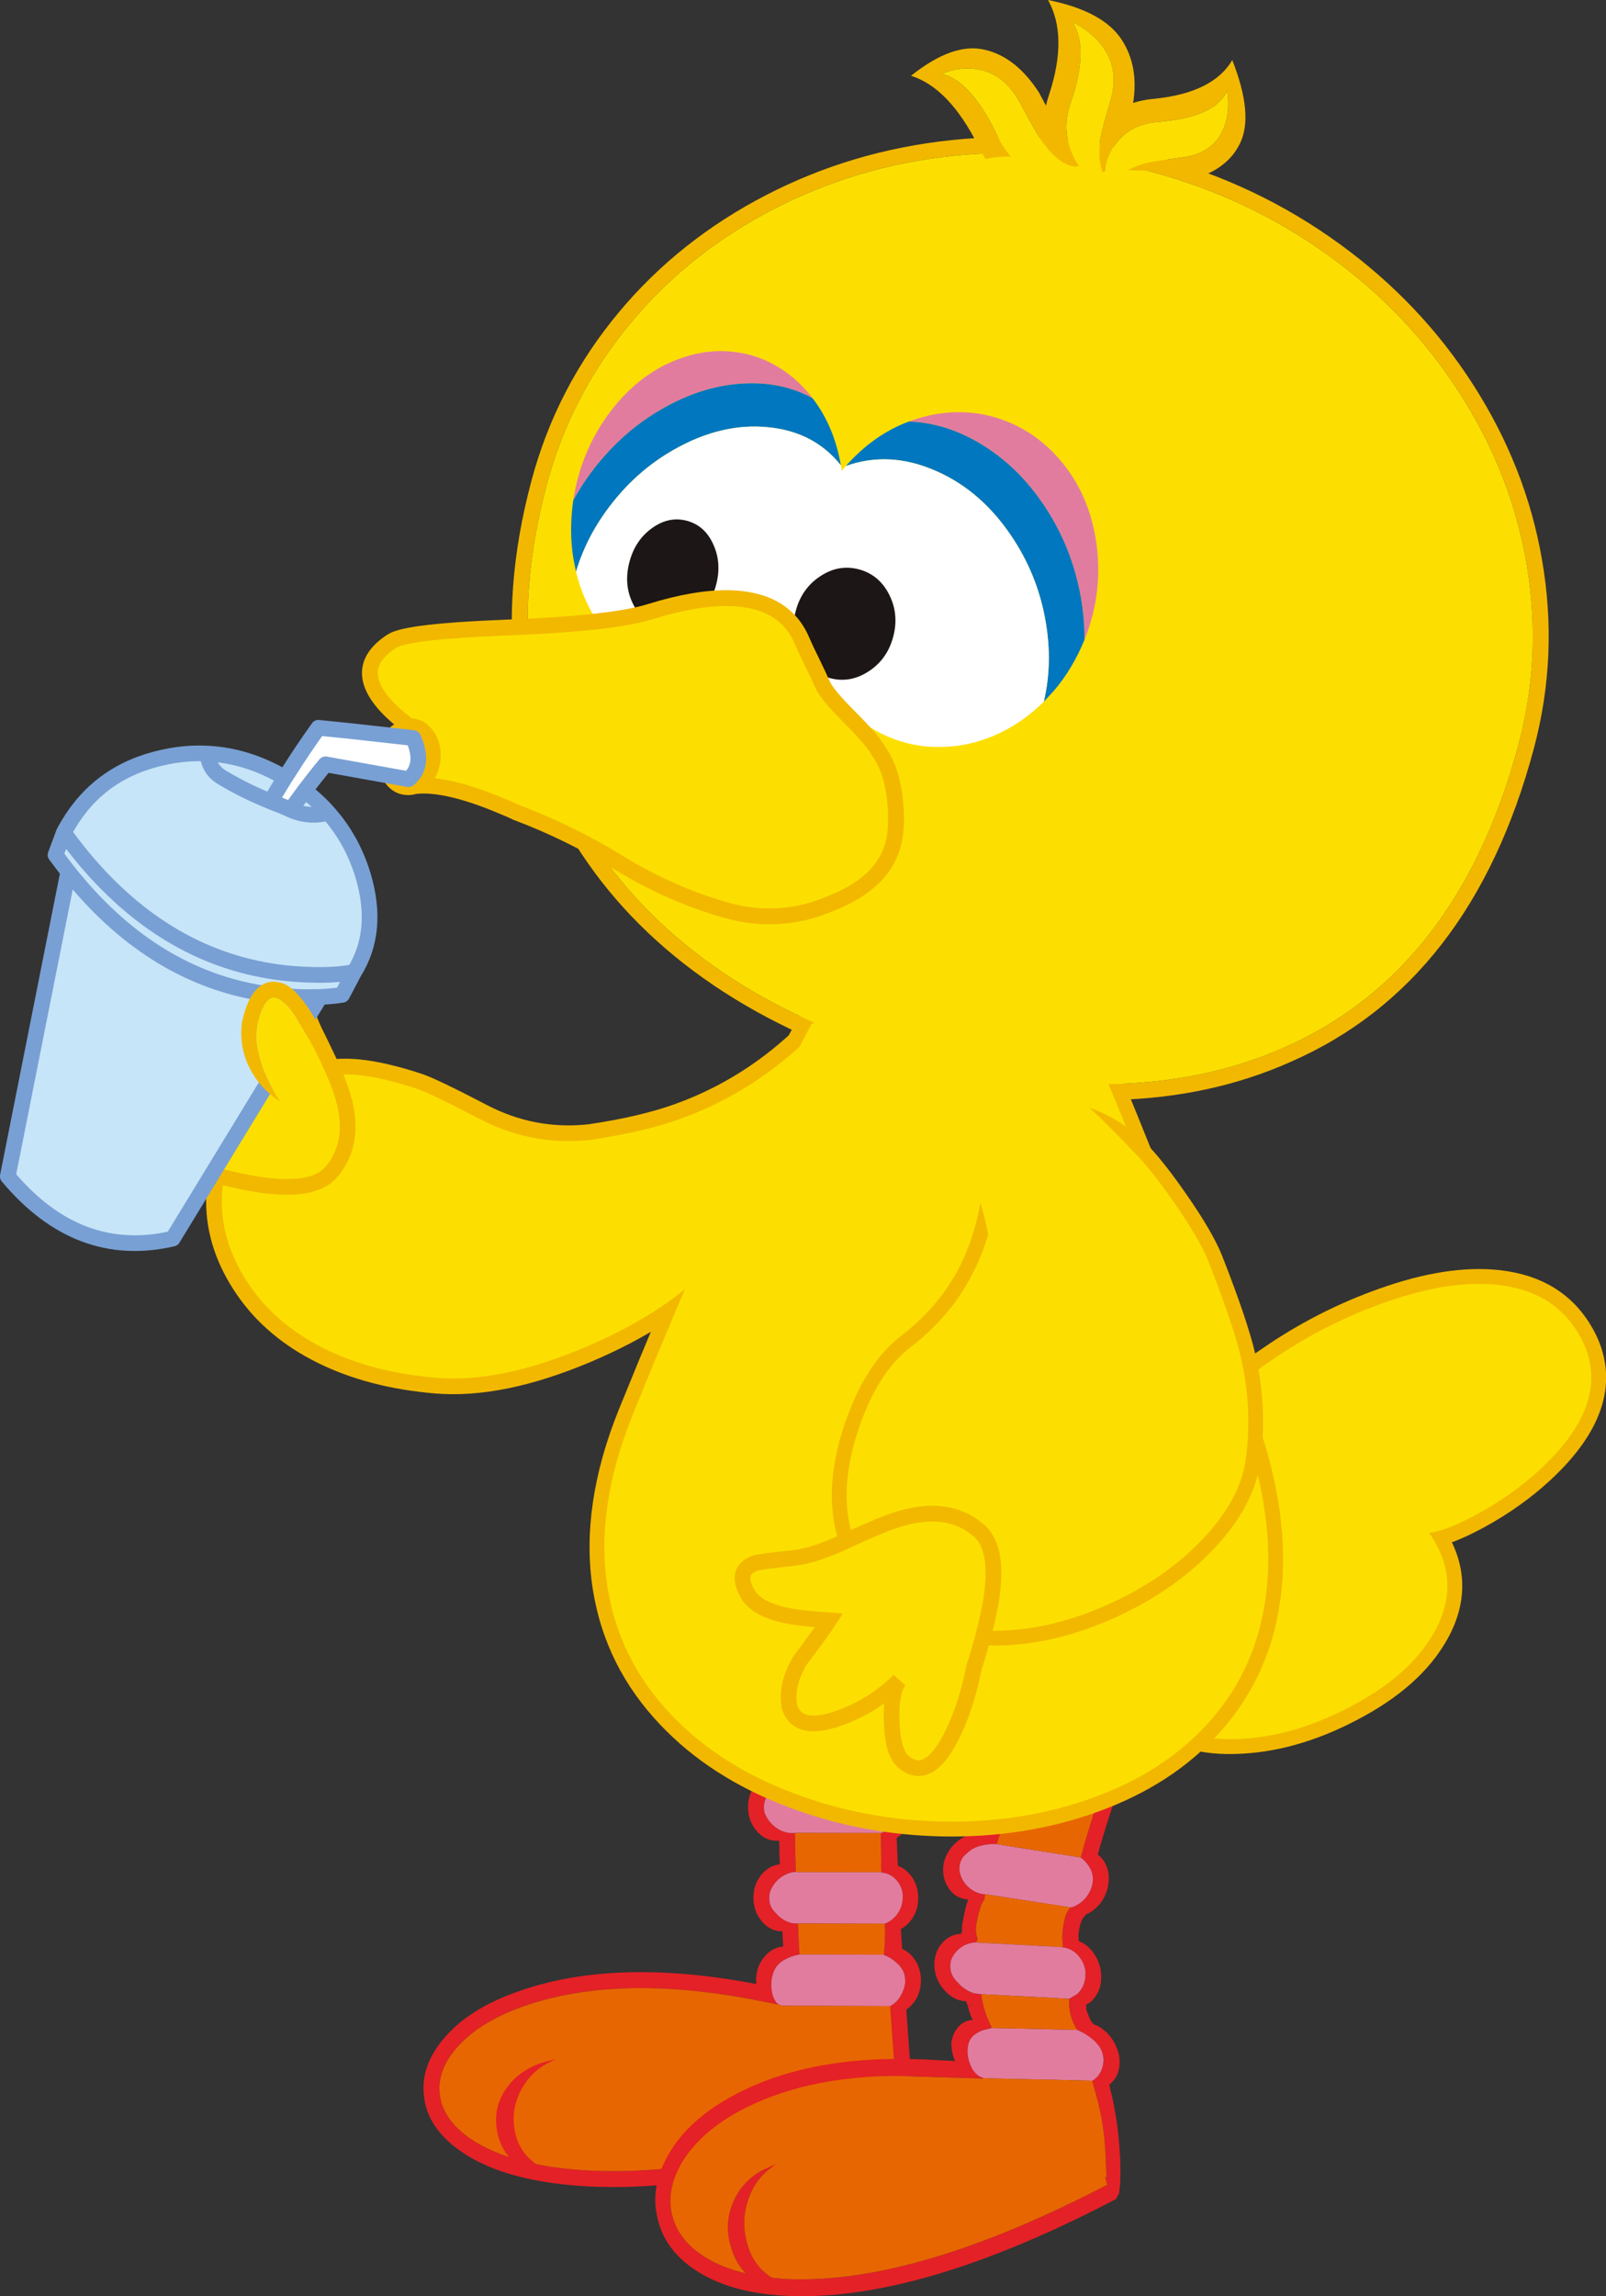 <?xml version="1.0" encoding="UTF-8" standalone="no"?>
<!-- Created with Inkscape (http://www.inkscape.org/) -->

<svg
   xmlns:dc="http://purl.org/dc/elements/1.1/"
   xmlns:cc="http://creativecommons.org/ns#"
   xmlns:rdf="http://www.w3.org/1999/02/22-rdf-syntax-ns#"
   xmlns:svg="http://www.w3.org/2000/svg"
   xmlns="http://www.w3.org/2000/svg"
   xmlns:sodipodi="http://sodipodi.sourceforge.net/DTD/sodipodi-0.dtd"
   xmlns:inkscape="http://www.inkscape.org/namespaces/inkscape"
   width="154.678"
   height="221.022"
   id="svg5696"
   version="1.1"
   inkscape:version="0.48.4 r9939"
   sodipodi:docname="big_bird4.svg">
  <rect width="100%" height="100%" fill="#333333" stroke="none"/>
  <defs
     id="defs5698" />
  <sodipodi:namedview
     id="base"
     pagecolor="#ffffff"
     bordercolor="#666666"
     borderopacity="1.0"
     inkscape:pageopacity="0.0"
     inkscape:pageshadow="2"
     inkscape:zoom="0.77472527"
     inkscape:cx="20.052371"
     inkscape:cy="47.560105"
     inkscape:current-layer="layer1"
     inkscape:document-units="px"
     showgrid="false"
     inkscape:window-width="942"
     inkscape:window-height="591"
     inkscape:window-x="413"
     inkscape:window-y="97"
     inkscape:window-maximized="0"
     fit-margin-top="0"
     fit-margin-left="0"
     fit-margin-right="0"
     fit-margin-bottom="0" />
  <g
     id="layer1"
     inkscape:label="Layer 1"
     inkscape:groupmode="layer"
     transform="translate(-211.577,88.356)">
    <g
       transform="translate(111.873,-368.062)"
       id="g5">
      <path
         inkscape:connector-curvature="0"
         style="fill:#eddc00"
         d="m 194.096,432.949 c -0.682,-1.546 -0.713,-3.492 -0.104,-5.843 0.642,-2.472 1.867,-4.727 3.68,-6.749 2.086,-2.308 4.632,-3.925 7.634,-4.844 3.513,-1.075 7.425,-1.118 11.74,-0.149 0.832,-1.455 2.759,-3.176 5.792,-5.181 3.228,-2.133 6.634,-3.832 10.218,-5.097 4.162,-1.477 7.795,-2.044 10.905,-1.7 3.681,0.396 6.324,2.056 7.933,4.974 2.252,4.08 0.951,8.354 -3.907,12.829 -1.772,1.629 -3.787,3.053 -6.034,4.278 -2.017,1.087 -3.55,1.686 -4.611,1.778 2.157,3.086 2.334,6.258 0.537,9.499 -1.558,2.83 -4.298,5.262 -8.219,7.29 -3.746,1.956 -7.41,2.981 -10.999,3.071 -3.867,0.11 -6.49,-0.953 -7.869,-3.197 0.287,2.042 -0.612,3.829 -2.705,5.364 -1.959,1.443 -4.385,2.292 -7.283,2.524 -3.052,0.26 -5.68,-0.262 -7.896,-1.574 -2.552,-1.493 -4.063,-3.808 -4.538,-6.939 -0.17,-1.11 0.777,-2.907 2.841,-5.397 2.081,-2.489 3.047,-4.236 2.894,-5.242 l -0.009,0.305 z"
         id="path7" />
      <path
         inkscape:connector-curvature="0"
         style="fill:none;stroke:#f2b800;stroke-width:2.861;stroke-miterlimit:10"
         d="m 194.096,432.949 0.009,-0.305 c 0.153,1.006 -0.813,2.753 -2.894,5.242 -2.064,2.49 -3.011,4.287 -2.841,5.397 0.475,3.132 1.986,5.446 4.538,6.939 2.216,1.312 4.844,1.834 7.896,1.574 2.898,-0.232 5.324,-1.081 7.283,-2.524 2.093,-1.535 2.992,-3.322 2.705,-5.364 1.379,2.244 4.002,3.308 7.869,3.197 3.589,-0.09 7.253,-1.115 10.999,-3.071 3.921,-2.028 6.661,-4.46 8.219,-7.29 1.797,-3.241 1.62,-6.413 -0.537,-9.499 1.061,-0.093 2.594,-0.691 4.611,-1.778 2.247,-1.226 4.262,-2.649 6.034,-4.278 4.858,-4.475 6.159,-8.749 3.907,-12.829 -1.609,-2.918 -4.252,-4.577 -7.933,-4.974 -3.11,-0.344 -6.743,0.224 -10.905,1.7 -3.584,1.265 -6.99,2.964 -10.218,5.097 -3.033,2.005 -4.96,3.726 -5.792,5.181 -4.315,-0.969 -8.227,-0.926 -11.74,0.149 -3.002,0.919 -5.548,2.536 -7.634,4.844 -1.813,2.022 -3.038,4.277 -3.68,6.749 -0.609,2.351 -0.578,4.297 0.104,5.843 z"
         id="path9" />
      <path
         inkscape:connector-curvature="0"
         style="fill:#fcdf00"
         d="m 194.096,432.949 c -0.682,-1.546 -0.713,-3.492 -0.104,-5.843 0.642,-2.472 1.867,-4.727 3.68,-6.749 2.086,-2.308 4.632,-3.925 7.634,-4.844 3.513,-1.075 7.425,-1.118 11.74,-0.149 0.832,-1.455 2.759,-3.176 5.792,-5.181 3.228,-2.133 6.634,-3.832 10.218,-5.097 4.162,-1.477 7.795,-2.044 10.905,-1.7 3.681,0.396 6.324,2.056 7.933,4.974 2.252,4.08 0.951,8.354 -3.907,12.829 -1.772,1.629 -3.787,3.053 -6.034,4.278 -2.017,1.087 -3.55,1.686 -4.611,1.778 2.157,3.086 2.334,6.258 0.537,9.499 -1.558,2.83 -4.298,5.262 -8.219,7.29 -3.746,1.956 -7.41,2.981 -10.999,3.071 -3.867,0.11 -6.49,-0.953 -7.869,-3.197 0.287,2.042 -0.612,3.829 -2.705,5.364 -1.959,1.443 -4.385,2.292 -7.283,2.524 -3.052,0.26 -5.68,-0.262 -7.896,-1.574 -2.552,-1.493 -4.063,-3.808 -4.538,-6.939 -0.17,-1.11 0.777,-2.907 2.841,-5.397 2.081,-2.489 3.047,-4.236 2.894,-5.242 l -0.009,0.305 z"
         id="path11" />
      <path
         inkscape:connector-curvature="0"
         style="fill:#e42126"
         d="m 172.523,455.877 -0.009,-0.011 c 0.556,0.7 1.236,1.039 2.027,1.022 h 0.009 l 0.199,0.003 c 0.015,0.743 0.041,1.494 0.056,2.269 -0.674,0.06 -1.264,0.395 -1.759,0.991 h -0.011 v 0.011 c -0.504,0.618 -0.766,1.352 -0.767,2.209 0,0.868 0.263,1.602 0.772,2.225 l -0.01,-0.009 c 0.565,0.698 1.244,1.037 2.035,1.021 0.017,0.514 0.043,1.002 0.067,1.468 -0.704,0.052 -1.313,0.386 -1.827,1.005 h -0.009 v 0.009 c -0.504,0.617 -0.766,1.353 -0.767,2.208 -0.005,0.126 0.008,0.259 0.024,0.383 -9.16,-1.75 -16.855,-1.488 -23.095,0.768 -3.036,1.081 -5.344,2.539 -6.916,4.366 -1.599,1.835 -2.261,3.737 -1.996,5.702 v 0.009 c 0.229,2.016 1.402,3.761 3.52,5.244 h 0.009 c 2.158,1.514 5.082,2.532 8.789,3.061 h 0.01 c 8.767,1.237 20.119,-0.45 34.036,-5.068 0.598,-0.057 0.799,-1.522 0.609,-4.396 v -0.012 c -0.204,-2.674 -0.375,-5.07 -0.523,-7.201 0.215,-0.149 0.428,-0.35 0.62,-0.574 0,-0.009 0,-0.009 0.009,-0.009 0.515,-0.617 0.777,-1.37 0.777,-2.239 0,-0.867 -0.254,-1.604 -0.76,-2.226 -0.318,-0.381 -0.672,-0.646 -1.047,-0.814 -0.051,-0.639 -0.09,-1.274 -0.122,-1.904 0.319,-0.173 0.617,-0.411 0.882,-0.735 0,-0.009 0,-0.009 0.011,-0.009 0.513,-0.617 0.775,-1.371 0.775,-2.237 0,-0.868 -0.253,-1.605 -0.76,-2.228 -0.358,-0.426 -0.758,-0.718 -1.201,-0.875 -0.039,-0.906 -0.079,-1.81 -0.108,-2.696 0.289,-0.171 0.548,-0.399 0.778,-0.693 0.514,-0.618 0.775,-1.362 0.775,-2.229 0,-0.867 -0.253,-1.604 -0.759,-2.226 -0.289,-0.343 -0.601,-0.59 -0.941,-0.761 -0.058,-3.812 -0.033,-7.458 0.05,-10.943 l 0.024,-0.753 -10.867,-0.434 -0.052,0.734 c -0.242,3.376 -0.379,7.09 -0.389,11.125 l -0.143,-0.004 c -0.783,-0.003 -1.458,0.335 -2.017,1.01 h -0.01 v 0.011 c -0.505,0.617 -0.768,1.352 -0.768,2.209 0,0.865 0.263,1.601 0.77,2.223 m 0.758,-2.22 c 0,-0.276 0.049,-0.535 0.137,-0.757 0.107,-0.185 0.227,-0.37 0.354,-0.546 0.182,-0.255 0.413,-0.461 0.694,-0.624 0.553,-0.296 1.131,-0.476 1.747,-0.535 l -0.001,-0.027 c -0.006,-3.997 0.111,-7.662 0.334,-11.018 l 7.89,0.313 c -0.088,3.428 -0.094,7.013 -0.029,10.75 10e-4,0.01 10e-4,0.01 10e-4,0.02 0.532,0.249 0.964,0.626 1.315,1.119 0.189,0.271 0.305,0.563 0.361,0.876 0.107,0.654 -0.006,1.259 -0.32,1.813 -0.261,0.457 -0.632,0.812 -1.091,1.074 -0.057,0.021 -0.105,0.034 -0.143,0.034 0.033,1.001 0.048,2.029 0.055,3.08 l -0.021,-0.039 0.024,0.733 v 0.03 h 0.01 c 0.058,0.006 0.115,0.003 0.182,0.012 0.624,0.114 1.112,0.44 1.473,0.99 0.291,0.441 0.429,0.921 0.401,1.448 -0.008,0.084 -0.015,0.17 -0.03,0.277 -0.083,0.623 -0.344,1.156 -0.787,1.599 -0.259,0.258 -0.566,0.458 -0.914,0.594 l 0.002,0.104 c 0.032,0.694 0.028,1.411 -0.034,2.168 l -0.002,-0.087 -0.041,0.794 10e-4,0.047 c 0.338,0.095 0.706,0.31 1.11,0.66 0.264,0.221 0.45,0.424 0.562,0.603 0.24,0.326 0.358,0.711 0.353,1.16 0.001,0.01 0.001,0.01 0.001,0.02 l 0.002,0.028 c 0,0.028 0.002,0.057 0.002,0.095 0.002,0.038 0.003,0.078 0.003,0.124 -0.086,0.566 -0.297,1.068 -0.636,1.529 -0.218,0.292 -0.488,0.52 -0.806,0.684 l 0.002,0.058 c 0.159,2.234 0.338,4.768 0.554,7.603 0.128,1.864 0.273,2.814 0.437,2.856 -13.633,4.52 -24.756,6.191 -33.351,4.995 -3.421,-0.489 -6.142,-1.42 -8.142,-2.795 -1.708,-1.193 -2.669,-2.583 -2.883,-4.188 -0.185,-1.55 0.357,-3.054 1.634,-4.518 1.434,-1.641 3.528,-2.949 6.28,-3.936 6.298,-2.248 14.133,-2.398 23.505,-0.456 l 1.21,0.236 0.047,0.008 c -0.183,-0.098 -0.332,-0.276 -0.457,-0.527 -0.151,-0.29 -0.239,-0.642 -0.269,-1.041 -0.056,-0.505 0.003,-0.992 0.17,-1.482 0.19,-0.553 0.539,-0.963 1.036,-1.248 0.448,-0.253 0.921,-0.43 1.404,-0.513 0.028,-0.011 0.056,-0.011 0.087,-0.013 l -0.003,-0.047 c -0.057,-0.868 -0.099,-1.848 -0.145,-2.942 v -0.01 c -0.046,0.001 -0.094,0.002 -0.151,0.005 -0.507,0.018 -1.008,-0.168 -1.506,-0.542 -0.186,-0.138 -0.334,-0.295 -0.464,-0.453 -0.078,-0.062 -0.148,-0.139 -0.217,-0.221 v -0.01 c -0.288,-0.343 -0.435,-0.757 -0.422,-1.244 0.002,-0.201 0.025,-0.383 0.067,-0.556 0.174,-0.474 0.439,-0.883 0.799,-1.208 0.492,-0.438 1.056,-0.686 1.693,-0.734 l -0.005,-0.124 c -0.039,-1.228 -0.07,-2.439 -0.089,-3.611 -0.02,0 -0.037,0 -0.066,0.002 -0.628,0.039 -1.207,-0.132 -1.744,-0.517 -0.498,-0.354 -0.865,-0.829 -1.106,-1.421 -0.043,-0.177 -0.068,-0.359 -0.064,-0.551"
         id="path13" />
      <path
         inkscape:connector-curvature="0"
         style="fill:#e27c9f"
         d="m 173.418,452.9 c -0.088,0.222 -0.137,0.48 -0.137,0.757 -0.005,0.191 0.021,0.374 0.064,0.553 0.24,0.592 0.608,1.066 1.106,1.421 0.536,0.385 1.115,0.556 1.743,0.517 0.03,-0.002 0.047,-0.002 0.067,-0.002 0.018,-0.01 0.039,-0.01 0.058,-0.01 l 8.21,0.015 c 0.039,0 0.087,-0.013 0.144,-0.034 0.458,-0.263 0.83,-0.617 1.091,-1.074 0.314,-0.555 0.427,-1.159 0.32,-1.813 -0.056,-0.312 -0.172,-0.605 -0.361,-0.876 -0.351,-0.493 -0.784,-0.87 -1.315,-1.119 0,-0.01 0,-0.01 -10e-4,-0.021 l -8.194,-0.018 c -0.616,0.059 -1.194,0.239 -1.747,0.535 -0.281,0.163 -0.512,0.369 -0.694,0.624 -0.127,0.175 -0.247,0.361 -0.354,0.545"
         id="path15" />
      <path
         inkscape:connector-curvature="0"
         style="fill:#e86601"
         d="m 176.212,451.168 0.001,0.027 8.194,0.019 c -0.066,-3.737 -0.059,-7.322 0.029,-10.75 l -7.89,-0.313 c -0.223,3.355 -0.34,7.02 -0.334,11.017"
         id="path17" />
      <path
         inkscape:connector-curvature="0"
         style="fill:#e86601"
         d="m 176.319,456.136 c -0.019,0 -0.04,0 -0.058,0.01 0.019,1.172 0.05,2.384 0.089,3.611 l 0.005,0.124 0.067,0.009 c 0.01,0.009 0.029,0.017 0.049,0.027 l 8.117,0.008 -0.024,-0.733 0.021,0.039 c -0.007,-1.051 -0.022,-2.079 -0.056,-3.08 l -8.21,-0.015 z"
         id="path19" />
      <path
         inkscape:connector-curvature="0"
         style="fill:#e27c9f"
         d="m 176.422,459.89 -0.067,-0.009 c -0.637,0.049 -1.202,0.297 -1.693,0.734 -0.36,0.325 -0.625,0.734 -0.799,1.208 -0.043,0.172 -0.066,0.354 -0.067,0.556 -0.013,0.487 0.134,0.901 0.422,1.244 v 0.01 c 0.069,0.082 0.139,0.158 0.217,0.221 0.13,0.159 0.278,0.315 0.464,0.453 0.498,0.374 0.999,0.56 1.505,0.542 0.058,-0.002 0.105,-0.003 0.152,-0.005 v 0.01 l 8.367,0.021 c 0.348,-0.136 0.655,-0.336 0.914,-0.594 0.443,-0.442 0.704,-0.976 0.787,-1.599 0.015,-0.107 0.022,-0.193 0.029,-0.277 0.029,-0.527 -0.109,-1.007 -0.4,-1.448 -0.361,-0.55 -0.849,-0.876 -1.474,-0.99 -0.066,-0.009 -0.124,-0.006 -0.181,-0.012 h -0.01 v -0.03 l -8.117,-0.008 c -0.02,-0.011 -0.039,-0.019 -0.049,-0.027"
         id="path21" />
      <path
         inkscape:connector-curvature="0"
         style="fill:#e86601"
         d="m 176.701,467.796 0.003,0.047 8.144,0.011 0.041,-0.794 0.002,0.087 c 0.062,-0.757 0.066,-1.474 0.034,-2.168 l -0.002,-0.104 -8.367,-0.021 c 0.046,1.094 0.088,2.074 0.145,2.942"
         id="path23" />
      <path
         inkscape:connector-curvature="0"
         style="fill:#e27c9f"
         d="m 176.704,467.843 c -0.031,0.002 -0.059,0.003 -0.087,0.013 -0.483,0.083 -0.956,0.26 -1.405,0.513 -0.496,0.286 -0.844,0.695 -1.035,1.248 -0.167,0.49 -0.225,0.978 -0.17,1.482 0.03,0.399 0.118,0.751 0.269,1.041 0.125,0.251 0.274,0.43 0.457,0.527 l -0.047,-0.008 c 0.039,0.008 0.077,0.026 0.117,0.044 0.067,0.017 0.133,0.035 0.21,0.05 0.01,0 0.029,0 0.058,0.01 0.076,0.007 0.163,0.013 0.248,0.01 l 10.121,0.03 c 0.318,-0.164 0.588,-0.392 0.806,-0.684 0.339,-0.461 0.55,-0.963 0.636,-1.529 0,-0.046 -0.001,-0.086 -0.003,-0.124 0,-0.037 -0.002,-0.066 -0.002,-0.095 l -0.002,-0.028 c 0,-0.01 0,-0.01 -0.001,-0.02 0.005,-0.449 -0.113,-0.834 -0.353,-1.16 -0.112,-0.179 -0.297,-0.382 -0.562,-0.603 -0.404,-0.351 -0.772,-0.565 -1.11,-0.66 l -10e-4,-0.047 -8.144,-0.01 z"
         id="path25" />
      <path
         inkscape:connector-curvature="0"
         style="fill:#e86601"
         d="m 174.803,472.703 c -0.041,-0.018 -0.079,-0.036 -0.117,-0.044 l -1.21,-0.236 c -9.372,-1.942 -17.207,-1.792 -23.505,0.456 -2.751,0.986 -4.846,2.295 -6.28,3.936 -1.277,1.464 -1.819,2.968 -1.634,4.518 0.214,1.604 1.175,2.994 2.883,4.188 2,1.375 4.721,2.306 8.142,2.795 8.596,1.196 19.718,-0.476 33.351,-4.995 -0.164,-0.042 -0.309,-0.992 -0.437,-2.856 -0.216,-2.835 -0.395,-5.367 -0.554,-7.603 l -0.002,-0.058 -10.121,-0.03 c -0.085,0.003 -0.172,-0.003 -0.248,-0.01 -0.029,-0.01 -0.048,-0.01 -0.059,-0.01 -0.076,-0.017 -0.142,-0.034 -0.209,-0.051"
         id="path27" />
      <path
         inkscape:connector-curvature="0"
         style="fill:#e42126"
         d="m 148.563,480.6 c -0.942,1.262 -1.268,2.664 -0.988,4.211 0.28,1.555 1.072,2.739 2.387,3.563 1.48,0.937 3.291,1.163 5.441,0.7 l -0.116,-0.054 c -1.791,0.058 -3.247,-0.38 -4.355,-1.325 -0.981,-0.836 -1.552,-1.934 -1.711,-3.302 -0.157,-1.32 0.117,-2.569 0.81,-3.766 0.733,-1.254 1.809,-2.156 3.232,-2.699 -2.096,0.365 -3.668,1.255 -4.7,2.672"
         id="path29" />
      <path
         inkscape:connector-curvature="0"
         style="fill:#e42126"
         d="m 209.155,447.572 c 0.103,-0.258 0.206,-0.516 0.318,-0.753 -3.478,-0.705 -6.955,-1.389 -10.45,-2.073 -0.111,0.239 -0.223,0.477 -0.336,0.727 -1.579,3.283 -3.003,6.872 -4.275,10.762 -0.047,-0.016 -0.093,-0.027 -0.142,-0.027 -0.772,-0.127 -1.53,0.098 -2.295,0.686 h -0.009 v 0.011 c -0.652,0.508 -1.103,1.187 -1.344,2.016 -0.174,0.838 -0.081,1.601 0.294,2.281 0.426,0.775 1.03,1.217 1.819,1.314 h 0.009 c 0.076,0 0.144,0.01 0.192,0.027 -0.011,0.048 -0.011,0.086 -0.02,0.135 -0.072,0.189 -0.137,0.392 -0.193,0.609 -0.092,0.372 -0.175,0.753 -0.248,1.125 0,0.009 0,0.009 0.01,0.019 -0.037,0.162 -0.073,0.312 -0.101,0.476 -0.026,0.181 -0.035,0.371 -0.024,0.553 0.011,0.143 -0.006,0.264 -0.063,0.39 -0.029,-0.018 -0.056,-0.038 -0.087,-0.066 0,0.03 0.001,0.049 0.002,0.077 -0.684,0.016 -1.282,0.314 -1.791,0.909 h -0.009 v 0.01 c -0.498,0.584 -0.739,1.309 -0.714,2.173 0.046,0.855 0.346,1.614 0.914,2.267 0.009,-0.011 0.019,0 0.009,0.008 0.623,0.728 1.34,1.092 2.148,1.114 0.011,0.113 0.051,0.235 0.118,0.36 l 1.513,-0.013 c -0.091,-0.332 -0.149,-0.674 -0.191,-1.026 l -0.58,-0.062 c -0.381,-0.083 -0.762,-0.277 -1.156,-0.568 -0.191,-0.142 -0.355,-0.302 -0.498,-0.482 -0.086,-0.064 -0.163,-0.142 -0.239,-0.234 v -0.011 c -0.317,-0.358 -0.492,-0.775 -0.506,-1.26 -0.011,-0.199 0.006,-0.381 0.043,-0.562 0.158,-0.468 0.421,-0.86 0.788,-1.168 0.482,-0.402 1.032,-0.614 1.65,-0.641 h 0.048 c 0.008,-0.047 0.008,-0.075 0.008,-0.104 0.039,-0.076 0.075,-0.152 0.103,-0.238 -0.175,-0.389 -0.216,-0.854 -0.135,-1.38 0.099,-0.607 0.247,-1.198 0.441,-1.779 0.083,-0.229 0.186,-0.431 0.329,-0.595 0.025,-0.18 0.054,-0.35 0.08,-0.531 -0.01,0 -0.038,0 -0.067,10e-4 -0.617,-0.062 -1.173,-0.322 -1.641,-0.785 -0.432,-0.426 -0.684,-0.946 -0.774,-1.555 0.007,-0.179 0.027,-0.36 0.042,-0.541 0.074,-0.285 0.187,-0.524 0.327,-0.726 0.161,-0.163 0.331,-0.326 0.501,-0.47 0.245,-0.221 0.529,-0.386 0.841,-0.493 0.644,-0.215 1.272,-0.306 1.882,-0.262 0.009,-0.02 0.009,-0.029 0.018,-0.029 1.175,-3.862 2.534,-7.408 4.085,-10.665 2.543,0.51 5.068,1.013 7.573,1.514 -1.418,3.353 -2.606,6.841 -3.574,10.463 v 0.019 c 0.44,0.309 0.777,0.736 1.019,1.276 0.106,0.273 0.158,0.579 0.15,0.902 -0.052,0.638 -0.294,1.21 -0.718,1.717 -0.348,0.392 -0.783,0.692 -1.285,0.886 -0.019,0 -0.038,10e-4 -0.057,0.01 -0.019,-0.009 -0.039,-0.02 -0.057,-0.028 -0.01,0.011 -0.019,0.02 -0.029,0.028 -0.084,0.076 -0.151,0.163 -0.217,0.259 -0.14,0.2 -0.252,0.431 -0.317,0.697 -0.138,0.524 -0.218,1.057 -0.262,1.607 -0.025,0.354 -0.002,0.687 0.056,1.019 -0.01,0.009 -0.01,0.009 -0.01,0.021 0.001,0.074 0.001,0.151 0.001,0.227 v 0.029 h 0.011 c 0.048,0.009 0.114,0.007 0.181,0.017 0.628,0.137 1.137,0.496 1.521,1.071 0.308,0.445 0.464,0.928 0.468,1.47 -0.017,0.068 -0.027,0.164 -0.016,0.277 -0.051,0.618 -0.286,1.132 -0.691,1.554 -0.028,0.027 -0.066,0.07 -0.103,0.098 l -0.767,0.453 c -0.007,0.171 -0.006,0.341 0.005,0.515 l 1.767,-0.017 c 0.237,-0.145 0.463,-0.336 0.67,-0.594 -0.008,-0.012 0,-0.021 0.012,-0.012 0.46,-0.602 0.672,-1.337 0.635,-2.2 -0.053,-0.866 -0.345,-1.623 -0.865,-2.275 -0.354,-0.445 -0.766,-0.755 -1.214,-0.933 v -0.018 c -0.029,-0.009 -0.048,-0.029 -0.068,-0.048 -0.008,-0.009 -0.01,-0.018 -0.019,-0.027 -0.01,-0.077 -0.01,-0.151 -0.011,-0.219 -0.02,-0.105 -0.021,-0.22 -0.014,-0.343 0.037,-0.342 0.091,-0.676 0.175,-0.99 0.101,-0.391 0.278,-0.698 0.534,-0.926 -10e-4,-0.01 -0.003,-0.021 -0.003,-0.03 0.313,-0.127 0.608,-0.309 0.9,-0.56 0.614,-0.528 1.027,-1.216 1.219,-2.063 0.193,-0.829 0.111,-1.589 -0.227,-2.271 -0.204,-0.377 -0.455,-0.671 -0.741,-0.879 1.024,-3.672 2.26,-7.22 3.724,-10.647"
         id="path31" />
      <path
         inkscape:connector-curvature="0"
         style="fill:#e42126"
         d="m 170.025,481.581 c -2.695,1.498 -4.66,3.303 -5.887,5.415 -1.247,2.13 -1.611,4.224 -1.089,6.283 v 0.01 c 0.484,2.118 1.829,3.846 4.028,5.179 l 0.009,-0.001 c 2.226,1.361 5.115,2.107 8.672,2.239 h 0.009 c 8.4,0.319 18.826,-2.755 31.255,-9.24 0.162,-0.039 0.284,-0.212 0.349,-0.517 0.017,0.028 0.038,0.057 0.066,0.086 0.165,-0.714 0.214,-1.903 0.152,-3.557 v -0.012 c -0.035,-0.712 -0.088,-1.396 -0.152,-2.072 -0.175,-1.69 -0.454,-3.267 -0.838,-4.737 0,0 0.009,0 0.019,-0.01 -0.039,-0.104 -0.068,-0.198 -0.079,-0.283 0.049,-0.04 0.094,-0.077 0.142,-0.117 0.141,-0.124 0.274,-0.268 0.396,-0.431 -0.01,-0.009 0,-0.019 0.008,-0.009 0.396,-0.604 0.532,-1.327 0.411,-2.181 -0.168,-0.846 -0.545,-1.584 -1.139,-2.215 -0.347,-0.332 -0.691,-0.576 -1.034,-0.753 -0.24,-0.035 -0.421,-0.188 -0.565,-0.463 -0.156,-0.303 -0.282,-0.614 -0.389,-0.929 -0.049,-0.142 -0.059,-0.282 -0.041,-0.407 -0.011,-0.058 -0.02,-0.114 -0.031,-0.181 0.047,-0.029 0.105,-0.05 0.151,-0.077 l -1.767,0.016 c 0.035,0.837 0.261,1.623 0.684,2.351 0.029,0.05 0.058,0.086 0.106,0.133 l 0.44,0.215 c 0.238,0.123 0.507,0.291 0.794,0.506 0.297,0.219 0.525,0.426 0.67,0.614 0.296,0.321 0.491,0.698 0.561,1.146 v 0.02 c -0.009,0 0,0.01 0.011,0.027 -0.011,0.02 0,0.048 0.02,0.096 0.008,0.029 0.008,0.077 0.02,0.123 0.012,0.543 -0.116,1.036 -0.388,1.487 -0.178,0.268 -0.404,0.487 -0.689,0.652 0.011,0.019 0.011,0.036 0.011,0.048 0.01,0.047 0.03,0.103 0.038,0.152 0.059,0.254 0.129,0.53 0.205,0.807 v 0.007 h 0.011 c 0.344,1.168 0.6,2.335 0.772,3.515 0.131,0.921 0.205,1.842 0.242,2.764 0.025,0.865 0.061,1.56 0.094,2.064 -0.05,-0.049 -0.097,-0.098 -0.145,-0.142 0.03,0.13 0.051,0.246 0.078,0.34 0.071,0.313 0.127,0.457 0.166,0.438 -12.184,6.359 -22.4,9.393 -30.637,9.109 -0.572,-0.024 -1.124,-0.066 -1.666,-0.129 -0.153,-0.084 -0.296,-0.187 -0.439,-0.291 -1.034,-0.771 -1.719,-1.877 -2.053,-3.312 -0.336,-1.376 -0.251,-2.746 0.241,-4.089 0.511,-1.424 1.406,-2.496 2.662,-3.237 -1.923,0.624 -3.274,1.747 -4.049,3.38 -0.702,1.443 -0.822,2.976 -0.341,4.579 0.302,1.031 0.776,1.876 1.437,2.544 -1.449,-0.341 -2.716,-0.833 -3.817,-1.498 -1.767,-1.07 -2.863,-2.44 -3.286,-4.119 -0.385,-1.622 -0.083,-3.29 0.919,-4.981 1.125,-1.9 2.909,-3.533 5.35,-4.895 4.221,-2.327 9.422,-3.502 15.604,-3.507 l 8.056,0.246 0.066,-0.048 c -0.315,-0.09 -0.573,-0.253 -0.783,-0.489 -0.067,-0.064 -0.125,-0.14 -0.184,-0.206 -0.085,-0.124 -0.163,-0.266 -0.23,-0.415 l -0.011,-0.012 c -0.067,-0.168 -0.135,-0.35 -0.193,-0.53 -0.08,-0.273 -0.12,-0.551 -0.132,-0.816 -0.012,-0.143 -0.002,-0.285 0.017,-0.428 0.008,-0.076 0.016,-0.153 0.027,-0.22 0.099,-0.542 0.38,-0.945 0.844,-1.204 0.179,-0.107 0.36,-0.203 0.551,-0.271 l 0.883,-0.226 c -0.011,-0.066 -0.031,-0.124 -0.059,-0.172 -0.339,-0.672 -0.594,-1.354 -0.759,-2.057 l -1.513,0.013 c 0.009,0.01 0.009,0.01 0.009,0.02 0.009,0.036 0.02,0.076 0.028,0.112 0.08,0.295 0.169,0.579 0.266,0.864 0.058,0.161 0.125,0.303 0.203,0.436 -0.665,0.044 -1.195,0.362 -1.599,0.946 h -0.009 l 0.009,0.009 c -0.178,0.258 -0.308,0.545 -0.383,0.858 -0.045,0.162 -0.073,0.324 -0.081,0.495 0.013,0.456 0.083,0.902 0.23,1.329 0.039,0.114 0.078,0.229 0.128,0.352 -0.259,-0.046 -0.591,-0.071 -1.019,-0.077 -0.429,-0.024 -0.837,-0.041 -1.219,-0.064 -0.38,-0.027 -0.675,-0.043 -0.885,-0.05 v 0.007 c -7.467,-0.307 -13.646,0.906 -18.54,3.645"
         id="path33" />
      <path
         inkscape:connector-curvature="0"
         style="fill:#e27c9f"
         d="m 193.814,457.476 c -0.312,0.107 -0.596,0.272 -0.841,0.492 -0.17,0.145 -0.34,0.308 -0.501,0.471 -0.14,0.201 -0.253,0.44 -0.327,0.726 -0.016,0.181 -0.035,0.362 -0.042,0.541 0.09,0.608 0.342,1.129 0.773,1.554 0.469,0.464 1.024,0.724 1.642,0.786 0.028,-10e-4 0.057,-10e-4 0.067,-10e-4 0.029,-0.01 0.046,-0.011 0.057,0 2.743,0.423 5.465,0.837 8.178,1.262 0.011,-0.009 0.02,-0.017 0.03,-0.028 0.018,0.009 0.038,0.02 0.057,0.028 0.018,-0.01 0.038,-0.01 0.056,-0.01 0.503,-0.193 0.937,-0.494 1.286,-0.886 0.424,-0.509 0.666,-1.079 0.718,-1.718 0.008,-0.322 -0.044,-0.628 -0.151,-0.903 -0.241,-0.538 -0.578,-0.966 -1.019,-1.274 v -0.019 c -2.684,-0.424 -5.389,-0.851 -8.102,-1.282 -0.609,-0.045 -1.237,0.046 -1.881,0.261"
         id="path35" />
      <path
         inkscape:connector-curvature="0"
         style="fill:#e86601"
         d="m 194.642,462.044 c -0.01,-0.011 -0.028,-0.01 -0.057,0 -0.026,0.182 -0.055,0.352 -0.08,0.531 -0.143,0.164 -0.245,0.364 -0.329,0.595 -0.194,0.581 -0.342,1.172 -0.441,1.779 -0.081,0.525 -0.04,0.99 0.136,1.38 -0.028,0.086 -0.065,0.162 -0.104,0.238 0,0.029 0,0.058 -0.008,0.104 0.039,-0.009 0.057,0 0.067,0.01 0.019,0.008 0.038,0.008 0.057,0.018 2.741,0.139 5.469,0.289 8.19,0.435 0,-0.074 -0.001,-0.152 -0.002,-0.226 0,-0.012 0,-0.012 0.01,-0.021 -0.058,-0.332 -0.081,-0.665 -0.056,-1.019 0.044,-0.551 0.124,-1.083 0.262,-1.607 0.065,-0.267 0.177,-0.497 0.317,-0.697 0.066,-0.096 0.133,-0.183 0.217,-0.259 -2.715,-0.424 -5.436,-0.838 -8.179,-1.261"
         id="path37" />
      <path
         inkscape:connector-curvature="0"
         style="fill:#e86601"
         d="m 195.714,457.185 c -0.009,0 -0.009,0.01 -0.019,0.029 2.713,0.432 5.418,0.858 8.102,1.283 0.969,-3.623 2.157,-7.111 3.575,-10.464 -2.505,-0.501 -5.03,-1.004 -7.574,-1.514 -1.55,3.255 -2.909,6.803 -4.084,10.666"
         id="path39" />
      <path
         inkscape:connector-curvature="0"
         style="fill:#e27c9f"
         d="m 202.072,467.164 v -0.03 c -2.72,-0.146 -5.449,-0.296 -8.189,-0.435 -0.02,-0.009 -0.039,-0.009 -0.058,-0.018 -0.01,-0.01 -0.028,-0.019 -0.066,-0.01 h -0.048 c -0.618,0.026 -1.169,0.238 -1.65,0.641 -0.367,0.308 -0.631,0.7 -0.788,1.168 -0.038,0.182 -0.055,0.362 -0.043,0.562 0.013,0.484 0.188,0.901 0.505,1.26 v 0.009 c 0.076,0.095 0.154,0.172 0.239,0.236 0.144,0.181 0.308,0.341 0.498,0.482 0.394,0.291 0.775,0.485 1.157,0.568 l 0.579,0.062 1.895,0.099 c 2.034,0.097 4.071,0.204 6.097,0.32 l 0.476,0.024 0.767,-0.453 c 0.036,-0.027 0.074,-0.07 0.103,-0.098 0.405,-0.422 0.639,-0.936 0.69,-1.554 -0.01,-0.114 -10e-4,-0.209 0.017,-0.277 -0.004,-0.542 -0.16,-1.024 -0.468,-1.47 -0.385,-0.576 -0.894,-0.935 -1.522,-1.071 -0.066,-0.01 -0.132,-0.008 -0.18,-0.017 h -0.011 z"
         id="path41" />
      <path
         inkscape:connector-curvature="0"
         style="fill:#e27c9f"
         d="m 194.335,475.141 c -0.191,0.068 -0.372,0.164 -0.551,0.271 -0.464,0.26 -0.745,0.663 -0.845,1.205 -0.01,0.066 -0.018,0.144 -0.026,0.22 -0.019,0.143 -0.029,0.285 -0.017,0.428 0.012,0.266 0.052,0.543 0.132,0.816 0.057,0.181 0.126,0.362 0.193,0.53 l 0.011,0.011 c 0.067,0.15 0.145,0.291 0.23,0.415 0.059,0.067 0.117,0.143 0.184,0.207 0.21,0.236 0.468,0.398 0.783,0.489 l 1.046,0.039 c 0.837,0.021 1.675,0.033 2.512,0.056 2.321,0.047 4.631,0.103 6.923,0.16 0.285,-0.165 0.511,-0.386 0.689,-0.652 0.272,-0.451 0.4,-0.944 0.388,-1.487 -0.012,-0.046 -0.012,-0.094 -0.02,-0.123 -0.02,-0.048 -0.031,-0.076 -0.02,-0.096 -0.011,-0.018 -0.02,-0.028 -0.011,-0.028 v -0.019 c -0.07,-0.447 -0.265,-0.824 -0.561,-1.146 -0.145,-0.188 -0.373,-0.396 -0.67,-0.614 -0.287,-0.215 -0.556,-0.383 -0.794,-0.506 l -0.44,-0.216 -1.083,-0.027 c -1.961,-0.05 -3.919,-0.092 -5.888,-0.132 l -1.282,-0.026 -0.883,0.225 z"
         id="path43" />
      <path
         inkscape:connector-curvature="0"
         style="fill:#e86601"
         d="m 194.429,479.732 -0.065,0.048 -8.057,-0.246 c -6.182,0.005 -11.383,1.179 -15.604,3.507 -2.441,1.361 -4.225,2.994 -5.35,4.894 -1.002,1.692 -1.303,3.36 -0.919,4.982 0.423,1.679 1.519,3.049 3.286,4.119 1.101,0.665 2.369,1.157 3.817,1.498 -0.661,-0.668 -1.134,-1.513 -1.437,-2.544 -0.481,-1.604 -0.36,-3.136 0.341,-4.579 0.775,-1.633 2.126,-2.756 4.05,-3.38 -1.257,0.741 -2.152,1.813 -2.663,3.236 -0.492,1.344 -0.577,2.714 -0.241,4.09 0.335,1.435 1.019,2.541 2.053,3.312 0.143,0.104 0.287,0.207 0.439,0.291 0.542,0.062 1.095,0.104 1.666,0.128 8.237,0.284 18.453,-2.75 30.638,-9.108 -0.039,0.02 -0.096,-0.124 -0.166,-0.438 -0.028,-0.094 -0.049,-0.21 -0.079,-0.34 0.048,0.044 0.095,0.093 0.145,0.142 -0.033,-0.506 -0.068,-1.199 -0.094,-2.064 -0.037,-0.922 -0.111,-1.843 -0.242,-2.764 -0.171,-1.18 -0.428,-2.347 -0.771,-3.515 h -0.012 v -0.007 c -0.076,-0.276 -0.146,-0.553 -0.205,-0.807 -0.008,-0.05 -0.028,-0.105 -0.038,-0.152 0,-0.012 0,-0.029 -0.011,-0.048 -2.292,-0.058 -4.602,-0.113 -6.923,-0.16 -0.837,-0.022 -1.675,-0.034 -2.512,-0.056 l -1.046,-0.039 z"
         id="path45" />
      <path
         inkscape:connector-curvature="0"
         style="fill:#e86601"
         d="m 195.218,474.915 1.282,0.026 c 1.969,0.04 3.927,0.082 5.888,0.132 l 1.083,0.027 c -0.047,-0.046 -0.077,-0.083 -0.106,-0.132 -0.511,-0.879 -0.738,-1.829 -0.689,-2.866 l -0.476,-0.023 c -2.026,-0.116 -4.062,-0.224 -6.097,-0.32 l -1.894,-0.099 c 0.134,1.075 0.456,2.101 0.95,3.083 0.028,0.048 0.048,0.106 0.059,0.172"
         id="path47" />
      <polygon
         style="fill:#e42126"
         points="190.027,477.592 190.027,477.601 190.037,477.601 "
         id="polygon49" />
      <path
         inkscape:connector-curvature="0"
         style="fill:#f2b800"
         d="m 181.138,371.599 c 0.724,-1.629 2.58,-2.483 5.587,-2.554 2.913,-0.07 6.642,0.597 11.183,2.011 1.295,0.408 2.608,1.608 3.925,3.621 1.201,1.817 2.601,4.605 4.213,8.38 2.042,4.8 6.188,15.248 12.427,31.336 2.723,6.716 3.803,12.806 3.231,18.257 -0.511,4.949 -2.337,9.2 -5.49,12.748 -2.885,3.247 -6.675,5.719 -11.368,7.39 -4.434,1.596 -9.215,2.35 -14.354,2.255 -5.112,-0.105 -9.934,-1.031 -14.466,-2.771 -4.765,-1.812 -8.673,-4.334 -11.714,-7.558 -3.328,-3.5 -5.351,-7.562 -6.09,-12.191 -0.811,-5.11 0.001,-10.657 2.428,-16.649 5.369,-13.237 10.022,-23.745 13.97,-31.534 3.218,-5.904 5.389,-10.148 6.518,-12.741"
         id="path51" />
      <path
         inkscape:connector-curvature="0"
         style="fill:none;stroke:#f2b800;stroke-width:2.861;stroke-miterlimit:10"
         d="m 186.725,369.045 c 2.913,-0.07 6.643,0.597 11.183,2.011 1.295,0.408 2.608,1.608 3.925,3.621 1.201,1.817 2.601,4.605 4.213,8.38 2.042,4.8 6.188,15.248 12.427,31.336 2.723,6.715 3.803,12.806 3.231,18.256 -0.511,4.95 -2.337,9.201 -5.49,12.749 -2.885,3.247 -6.675,5.719 -11.368,7.391 -4.433,1.595 -9.215,2.349 -14.354,2.254 -5.112,-0.105 -9.934,-1.031 -14.466,-2.771 -4.765,-1.812 -8.673,-4.334 -11.714,-7.558 -3.328,-3.5 -5.351,-7.562 -6.09,-12.191 -0.811,-5.109 0.002,-10.657 2.428,-16.649 5.369,-13.237 10.022,-23.745 13.971,-31.534 3.217,-5.902 5.388,-10.146 6.517,-12.739 0.724,-1.631 2.58,-2.486 5.587,-2.556 z"
         id="path53" />
      <path
         inkscape:connector-curvature="0"
         style="fill:#fcdf00"
         d="m 181.101,375.504 c -0.164,-0.435 -0.514,-0.321 -1.045,0.333 -4.262,5.185 -9.345,8.821 -15.246,10.909 -2.284,0.807 -5.043,1.441 -8.287,1.922 -0.113,0.011 -0.234,0.027 -0.347,0.039 -3.485,0.322 -6.785,-0.334 -9.907,-1.957 -3.224,-1.682 -5.293,-2.675 -6.214,-2.975 -2.273,-0.746 -4.228,-1.197 -5.88,-1.351 -4.071,-0.365 -7.537,1.046 -10.395,4.232 -2.332,2.606 -3.481,5.523 -3.465,8.753 0.008,2.922 0.948,5.742 2.825,8.482 1.816,2.641 4.313,4.743 7.487,6.311 3.172,1.57 6.85,2.524 11.051,2.879 4.192,0.349 9.036,-0.633 14.541,-2.946 5.499,-2.321 9.736,-5.104 12.705,-8.368 2.969,-3.265 5.593,-7.252 7.852,-11.977 2.262,-4.725 3.663,-8.632 4.218,-11.728 0.248,-1.279 0.284,-2.124 0.107,-2.558"
         id="path55" />
      <path
         inkscape:connector-curvature="0"
         style="fill:none;stroke:#f2b800;stroke-width:1.512;stroke-miterlimit:10"
         d="m 181.101,375.504 c 0.177,0.435 0.141,1.279 -0.107,2.56 -0.555,3.096 -1.956,7.003 -4.218,11.728 -2.259,4.725 -4.883,8.712 -7.852,11.977 -2.969,3.264 -7.206,6.047 -12.705,8.368 -5.505,2.313 -10.349,3.295 -14.541,2.946 -4.201,-0.354 -7.879,-1.309 -11.051,-2.879 -3.174,-1.567 -5.671,-3.67 -7.487,-6.311 -1.877,-2.74 -2.817,-5.561 -2.825,-8.482 -0.016,-3.229 1.133,-6.146 3.465,-8.753 2.858,-3.187 6.324,-4.598 10.395,-4.232 1.652,0.153 3.607,0.604 5.88,1.351 0.921,0.3 2.99,1.293 6.214,2.975 3.122,1.623 6.422,2.279 9.907,1.957 0.113,-0.012 0.234,-0.028 0.347,-0.039 3.244,-0.48 6.003,-1.115 8.287,-1.922 5.901,-2.088 10.984,-5.725 15.246,-10.909 0.531,-0.656 0.881,-0.77 1.045,-0.335 z"
         id="path57" />
      <path
         inkscape:connector-curvature="0"
         style="fill:#f2b800"
         d="m 159.331,309.737 c 3.862,-4.62 8.57,-8.36 14.137,-11.241 5.542,-2.867 11.488,-4.629 17.854,-5.302 6.578,-0.695 13.129,-0.174 19.655,1.573 6.528,1.747 12.452,4.566 17.785,8.449 5.176,3.765 9.458,8.265 12.826,13.517 3.382,5.276 5.595,10.869 6.621,16.798 1.082,6.169 0.824,12.255 -0.787,18.266 -4.019,15.015 -11.815,25.052 -23.392,30.112 -10.141,4.536 -22.362,4.896 -36.666,1.066 -6.675,-1.788 -12.633,-4.369 -17.877,-7.736 l -0.009,-0.002 c -5.41,-3.491 -9.792,-7.645 -13.151,-12.45 -7.379,-10.508 -9.19,-22.792 -5.431,-36.83 1.608,-6.013 4.416,-11.415 8.435,-16.22 m 14.837,-9.879 c -5.37,2.774 -9.93,6.397 -13.662,10.865 -3.874,4.634 -6.589,9.838 -8.139,15.627 -3.631,13.559 -1.899,25.408 5.197,35.566 3.263,4.651 7.508,8.658 12.748,12.044 5.118,3.283 10.937,5.799 17.445,7.541 13.91,3.723 25.797,3.394 35.659,-0.979 11.139,-4.91 18.652,-14.62 22.533,-29.119 1.55,-5.79 1.797,-11.653 0.757,-17.604 -1.001,-5.733 -3.142,-11.15 -6.415,-16.24 -3.263,-5.095 -7.4,-9.468 -12.424,-13.111 -5.182,-3.776 -10.943,-6.511 -17.286,-8.209 -6.341,-1.697 -12.706,-2.208 -19.102,-1.533 -6.163,0.649 -11.939,2.368 -17.311,5.152"
         id="path59" />
      <path
         inkscape:connector-curvature="0"
         style="fill:#fcdf00"
         d="m 160.506,310.724 c 3.732,-4.468 8.292,-8.091 13.662,-10.865 5.371,-2.784 11.149,-4.503 17.311,-5.152 6.396,-0.675 12.761,-0.165 19.102,1.533 6.343,1.697 12.104,4.433 17.286,8.209 5.024,3.643 9.161,8.016 12.424,13.111 3.273,5.09 5.414,10.507 6.415,16.24 1.04,5.951 0.793,11.814 -0.757,17.604 -3.881,14.499 -11.394,24.208 -22.533,29.119 -9.862,4.373 -21.749,4.702 -35.659,0.979 -6.508,-1.742 -12.327,-4.258 -17.445,-7.541 -5.24,-3.387 -9.485,-7.394 -12.747,-12.045 -7.097,-10.157 -8.829,-22.006 -5.198,-35.565 1.55,-5.79 4.265,-10.994 8.139,-15.627"
         id="path61" />
      <path
         inkscape:connector-curvature="0"
         style="fill:#e27c9f"
         d="m 200.556,328.805 c -1.681,-2.642 -3.715,-4.702 -6.118,-6.2 -2.324,-1.459 -4.728,-2.24 -7.204,-2.323 1.302,-0.487 2.613,-0.786 3.947,-0.872 1.916,-0.126 3.75,0.16 5.496,0.863 1.75,0.694 3.291,1.746 4.636,3.169 2.138,2.263 3.457,5.046 3.959,8.358 0.488,3.238 0.117,6.404 -1.119,9.496 0.015,-2.13 -0.276,-4.253 -0.865,-6.368 -0.604,-2.179 -1.515,-4.223 -2.732,-6.123"
         id="path63" />
      <path
         inkscape:connector-curvature="0"
         style="fill:#0077bf"
         d="m 194.438,322.605 c 2.403,1.499 4.437,3.558 6.118,6.2 1.217,1.901 2.128,3.945 2.732,6.123 0.589,2.115 0.88,4.238 0.865,6.368 -0.765,1.851 -1.74,3.488 -2.943,4.898 l -0.976,1.057 c 0.585,-2.48 0.641,-5.052 0.175,-7.724 -0.472,-2.773 -1.458,-5.348 -2.967,-7.718 -2.019,-3.187 -4.554,-5.449 -7.609,-6.778 -2.982,-1.31 -5.867,-1.463 -8.657,-0.469 1.76,-1.999 3.779,-3.424 6.058,-4.28 2.476,0.083 4.88,0.864 7.204,2.323"
         id="path65" />
      <path
         inkscape:connector-curvature="0"
         style="fill:#ffffff"
         d="m 181.176,324.562 c 2.79,-0.993 5.674,-0.841 8.656,0.469 3.055,1.329 5.591,3.592 7.61,6.778 1.508,2.371 2.494,4.946 2.966,7.718 0.466,2.673 0.411,5.244 -0.174,7.724 -1.31,1.292 -2.744,2.305 -4.324,3.052 -1.588,0.746 -3.229,1.171 -4.924,1.278 -1.916,0.127 -3.75,-0.158 -5.48,-0.857 -1.749,-0.694 -3.296,-1.757 -4.648,-3.191 -2.786,-2.95 -4.167,-6.644 -4.148,-11.084 0.018,-4.451 1.441,-8.338 4.266,-11.665 l 0.2,-0.222 z"
         id="path67" />
      <path
         inkscape:connector-curvature="0"
         style="fill:#e27c9f"
         d="m 163.58,318.999 c 2.548,-1.446 5.102,-2.234 7.679,-2.375 2.499,-0.142 4.74,0.324 6.712,1.416 -0.789,-1.023 -1.671,-1.89 -2.673,-2.587 -1.436,-1.006 -3,-1.624 -4.694,-1.849 -1.69,-0.233 -3.386,-0.066 -5.102,0.505 -2.729,0.912 -5.065,2.646 -7.008,5.209 -1.899,2.51 -3.094,5.359 -3.58,8.553 0.988,-1.809 2.211,-3.467 3.661,-4.979 1.494,-1.558 3.162,-2.858 5.005,-3.893"
         id="path69" />
      <path
         inkscape:connector-curvature="0"
         style="fill:#0077bf"
         d="m 171.259,316.625 c -2.578,0.14 -5.131,0.928 -7.679,2.375 -1.843,1.035 -3.511,2.334 -5.005,3.893 -1.45,1.512 -2.673,3.17 -3.661,4.978 -0.271,1.923 -0.275,3.764 0,5.519 l 0.268,1.351 c 0.705,-2.37 1.869,-4.571 3.484,-6.611 1.668,-2.121 3.645,-3.837 5.934,-5.133 3.069,-1.747 6.109,-2.471 9.115,-2.163 2.942,0.292 5.263,1.515 6.976,3.664 -0.435,-2.514 -1.345,-4.667 -2.72,-6.457 -1.972,-1.092 -4.213,-1.56 -6.712,-1.416"
         id="path71" />
      <path
         inkscape:connector-curvature="0"
         style="fill:#ffffff"
         d="m 180.691,324.497 c -1.713,-2.149 -4.034,-3.372 -6.976,-3.663 -3.006,-0.308 -6.046,0.415 -9.115,2.162 -2.289,1.297 -4.266,3.013 -5.934,5.133 -1.616,2.041 -2.779,4.242 -3.484,6.611 0.416,1.706 1.06,3.236 1.943,4.607 0.89,1.375 1.971,2.504 3.243,3.389 1.438,1.006 3.001,1.625 4.679,1.845 1.691,0.232 3.396,0.06 5.124,-0.52 3.555,-1.187 6.365,-3.662 8.433,-7.423 2.071,-3.771 2.784,-7.725 2.137,-11.86 l -0.05,-0.281 z"
         id="path73" />
      <path
         inkscape:connector-curvature="0"
         style="fill:#1c1616"
         d="m 185.343,336.938 c 0.643,1.271 0.771,2.628 0.387,4.065 -0.389,1.453 -1.178,2.557 -2.367,3.327 -1.193,0.778 -2.437,0.994 -3.725,0.65 -1.302,-0.35 -2.264,-1.156 -2.9,-2.423 -0.646,-1.262 -0.777,-2.611 -0.388,-4.066 0.385,-1.435 1.175,-2.548 2.367,-3.326 1.185,-0.782 2.42,-1 3.725,-0.651 1.285,0.345 2.256,1.153 2.901,2.424"
         id="path75" />
      <path
         inkscape:connector-curvature="0"
         style="fill:#1c1616"
         d="m 162.513,330.532 c -1.082,0.773 -1.81,1.858 -2.182,3.248 -0.376,1.407 -0.286,2.702 0.268,3.903 0.551,1.21 1.402,1.968 2.548,2.275 1.158,0.31 2.267,0.076 3.344,-0.698 1.079,-0.765 1.804,-1.84 2.18,-3.248 0.372,-1.389 0.285,-2.692 -0.266,-3.902 -0.544,-1.208 -1.39,-1.966 -2.55,-2.276 -1.143,-0.307 -2.259,-0.074 -3.342,0.698"
         id="path77" />
      <path
         inkscape:connector-curvature="0"
         style="fill:#fcdf00"
         d="m 162.328,338.581 c 2.915,-0.906 5.438,-1.335 7.59,-1.302 3.531,0.078 5.863,1.422 6.991,4.022 0.269,0.624 0.6,1.335 1.007,2.144 0.411,0.85 0.753,1.573 1.016,2.167 0.267,0.624 1.141,1.676 2.612,3.145 1.525,1.523 2.455,2.621 2.792,3.274 0.7,0.966 1.19,2.232 1.447,3.811 0.009,0.041 0.017,0.083 0.016,0.123 0.04,0.256 0.08,0.513 0.105,0.786 0.032,0.216 0.048,0.447 0.056,0.677 0.013,0.061 0.016,0.124 0.021,0.182 0.013,0.281 0.025,0.57 0.026,0.857 -0.001,0.038 -0.001,0.079 -0.002,0.127 -0.001,0.847 -0.082,1.594 -0.249,2.251 -0.174,0.684 -0.433,1.325 -0.801,1.917 -0.089,0.153 -0.189,0.305 -0.294,0.444 -0.956,1.313 -2.439,2.405 -4.445,3.258 -0.033,0.013 -0.064,0.023 -0.096,0.035 -0.112,0.048 -0.225,0.098 -0.346,0.144 -0.927,0.403 -1.858,0.715 -2.812,0.924 -1.615,0.357 -3.266,0.439 -4.937,0.238 -0.373,-0.051 -0.74,-0.11 -1.116,-0.181 -0.522,-0.11 -1.05,-0.242 -1.59,-0.397 -1.153,-0.337 -2.291,-0.731 -3.407,-1.167 -2.363,-0.938 -4.651,-2.084 -6.84,-3.45 -3.044,-1.861 -6.229,-3.413 -9.554,-4.669 -0.429,-0.204 -0.861,-0.388 -1.279,-0.56 -3.718,-1.586 -6.597,-2.259 -8.628,-2.003 0.306,-0.115 0.596,-0.314 0.867,-0.587 0.506,-0.525 0.802,-1.187 0.884,-1.982 0.054,-0.451 0.025,-0.863 -0.069,-1.252 -0.049,-0.212 -0.124,-0.418 -0.22,-0.612 -0.042,-0.1 -0.086,-0.191 -0.143,-0.275 -0.303,-0.496 -0.681,-0.814 -1.133,-0.965 -0.117,-0.041 -0.239,-0.063 -0.364,-0.077 -0.085,-0.013 -0.178,0.001 -0.273,0.026 -0.879,-0.66 -1.625,-1.303 -2.222,-1.947 -2.304,-2.481 -2.135,-4.587 0.522,-6.293 0.963,-0.619 4.592,-1.049 10.862,-1.294 6.895,-0.256 11.56,-0.772 14.006,-1.539"
         id="path79" />
      <path
         inkscape:connector-curvature="0"
         style="fill:#d8272a"
         d="m 139.433,349.628 c 0.125,0.014 0.247,0.036 0.364,0.077 0.452,0.151 0.83,0.469 1.133,0.965 0.057,0.084 0.101,0.175 0.143,0.275 0.096,0.194 0.171,0.4 0.22,0.612 0.094,0.389 0.123,0.801 0.069,1.252 -0.082,0.796 -0.378,1.457 -0.884,1.982 -0.271,0.274 -0.561,0.472 -0.867,0.587 -0.098,0.032 -0.194,0.057 -0.298,0.078 -0.173,0.023 -0.343,0.026 -0.525,0.008 -0.623,-0.069 -1.114,-0.407 -1.491,-1.031 -0.374,-0.624 -0.521,-1.333 -0.432,-2.138 0.084,-0.797 0.316,-1.406 0.712,-1.813 0.398,-0.416 0.924,-0.689 1.583,-0.828 0.095,-0.025 0.188,-0.039 0.273,-0.026"
         id="path81" />
      <path
         inkscape:connector-curvature="0"
         style="fill:#fcdf00"
         d="m 186.005,358.594 c 0.001,-0.048 0.001,-0.089 0.002,-0.127 -0.001,0.038 0.008,0.08 0.008,0.119 l -0.01,0.008 z"
         id="path83" />
      <path
         inkscape:connector-curvature="0"
         style="fill:#fcdf00"
         d="m 180.12,366.499 c 0.032,-0.012 0.063,-0.022 0.097,-0.035 -0.034,0.013 -0.065,0.023 -0.097,0.035"
         id="path85" />
      <path
         inkscape:connector-curvature="0"
         style="fill:none;stroke:#f2b800;stroke-width:1.525;stroke-linecap:round;stroke-miterlimit:10"
         d="m 180.12,366.499 c 0.032,-0.012 0.063,-0.022 0.097,-0.035"
         id="path87" />
      <path
         inkscape:connector-curvature="0"
         style="fill:none;stroke:#f2b800;stroke-width:1.525;stroke-miterlimit:10"
         d="m 139.611,355.378 c 0.306,-0.115 0.596,-0.313 0.868,-0.587 0.505,-0.525 0.801,-1.186 0.883,-1.982 0.054,-0.451 0.025,-0.863 -0.068,-1.252 -0.05,-0.212 -0.125,-0.418 -0.221,-0.612 -0.042,-0.1 -0.086,-0.191 -0.143,-0.275 -0.303,-0.496 -0.68,-0.814 -1.132,-0.965 -0.118,-0.041 -0.24,-0.063 -0.365,-0.077 -0.085,-0.013 -0.177,0.001 -0.273,0.026 m 0.451,5.724 c -0.098,0.032 -0.193,0.057 -0.297,0.078 -0.174,0.023 -0.344,0.026 -0.525,0.008 -0.623,-0.069 -1.115,-0.407 -1.491,-1.031 -0.375,-0.624 -0.521,-1.333 -0.433,-2.138 0.084,-0.797 0.316,-1.406 0.712,-1.813 0.398,-0.417 0.925,-0.689 1.583,-0.828"
         id="path89" />
      <path
         inkscape:connector-curvature="0"
         style="fill:none;stroke:#f2b800;stroke-width:1.525;stroke-linecap:round;stroke-linejoin:round;stroke-miterlimit:10"
         d="m 180.12,366.499 c -0.111,0.048 -0.225,0.098 -0.345,0.144 -0.928,0.403 -1.859,0.715 -2.813,0.924 -1.615,0.357 -3.266,0.439 -4.936,0.238 -0.373,-0.051 -0.74,-0.11 -1.117,-0.181 -0.522,-0.11 -1.049,-0.242 -1.59,-0.396 -1.153,-0.338 -2.29,-0.732 -3.406,-1.168 -2.364,-0.938 -4.651,-2.084 -6.84,-3.45 -3.045,-1.861 -6.23,-3.413 -9.554,-4.669"
         id="path91" />
      <path
         inkscape:connector-curvature="0"
         style="fill:none;stroke:#f2b800;stroke-width:1.525;stroke-miterlimit:10"
         d="m 149.519,357.941 c -0.429,-0.204 -0.862,-0.389 -1.28,-0.561 -3.718,-1.585 -6.596,-2.258 -8.628,-2.002"
         id="path93" />
      <path
         inkscape:connector-curvature="0"
         style="fill:none;stroke:#f2b800;stroke-width:1.525;stroke-linecap:round;stroke-miterlimit:10"
         d="m 185.799,355.965 c 0.04,0.256 0.08,0.514 0.105,0.786 0.032,0.216 0.048,0.447 0.056,0.677 0.012,0.061 0.016,0.124 0.021,0.183 0.012,0.28 0.025,0.569 0.026,0.856 m 0,0 c -0.001,0.038 0.007,0.08 0.007,0.119 l -0.009,0.008 c 0.001,-0.048 0.001,-0.089 0.002,-0.127 z"
         id="path95" />
      <path
         inkscape:connector-curvature="0"
         style="fill:none;stroke:#f2b800;stroke-width:1.525;stroke-linecap:round;stroke-linejoin:round;stroke-miterlimit:10"
         d="m 186.005,358.594 c -0.001,0.848 -0.082,1.595 -0.249,2.251 -0.174,0.685 -0.433,1.325 -0.801,1.917 -0.089,0.153 -0.188,0.306 -0.293,0.444 -0.957,1.314 -2.44,2.406 -4.446,3.258"
         id="path97" />
      <path
         inkscape:connector-curvature="0"
         style="fill:none;stroke:#f2b800;stroke-width:1.525;stroke-miterlimit:10"
         d="m 139.16,349.654 c -0.878,-0.66 -1.625,-1.303 -2.221,-1.947 -2.304,-2.481 -2.136,-4.587 0.522,-6.292 0.963,-0.619 4.591,-1.05 10.861,-1.295 6.895,-0.256 11.561,-0.772 14.006,-1.539 2.915,-0.906 5.438,-1.335 7.59,-1.302 3.532,0.078 5.864,1.422 6.991,4.022 0.269,0.624 0.6,1.335 1.007,2.144 0.411,0.851 0.753,1.573 1.016,2.167 0.268,0.624 1.141,1.676 2.612,3.145 1.526,1.523 2.455,2.621 2.792,3.274 0.7,0.966 1.19,2.232 1.447,3.811 0.009,0.041 0.018,0.083 0.017,0.123"
         id="path99" />
      <path
         inkscape:connector-curvature="0"
         style="fill:#f2b800"
         d="m 194.048,286.414 c -1.172,-0.248 -2.396,-0.108 -3.661,0.408 1.881,0.405 3.683,2.406 5.407,6.008 0.354,0.748 0.786,1.4 1.286,1.948 -0.122,-0.003 -0.243,-0.007 -0.364,-0.001 -0.82,0.015 -1.517,0.093 -2.098,0.221 -0.216,-0.346 -0.425,-0.71 -0.617,-1.095 -0.043,-0.078 -0.085,-0.157 -0.117,-0.236 -1.867,-3.683 -4.01,-5.909 -6.437,-6.667 2.715,-2.163 5.082,-2.997 7.11,-2.503 2.035,0.468 3.793,1.876 5.28,4.219 l 0.003,0.029 c 0.219,0.404 0.421,0.79 0.61,1.134 0.078,-0.396 0.196,-0.779 0.33,-1.174 1.194,-3.692 1.151,-6.691 -0.139,-8.999 3.544,0.713 5.911,1.996 7.097,3.825 1.112,1.711 1.477,3.739 1.099,6.086 0.622,-0.205 1.295,-0.341 2.019,-0.398 3.796,-0.384 6.305,-1.632 7.531,-3.731 1.382,3.513 1.639,6.18 0.75,8.007 -0.198,0.412 -0.437,0.782 -0.706,1.125 -0.746,0.919 -1.778,1.617 -3.094,2.083 -0.851,-0.15 -2.43,-0.331 -4.728,-0.535 l -0.001,-0.018 -2.273,-0.067 c 0.414,-0.23 0.915,-0.438 1.503,-0.615 0.596,-0.167 1.863,-0.373 3.799,-0.618 1.898,-0.266 3.179,-1.141 3.845,-2.625 0.486,-1.054 0.625,-2.311 0.423,-3.773 -0.783,1.695 -3.01,2.698 -6.689,2.99 -1.914,0.148 -3.347,0.98 -4.312,2.486 -0.484,0.772 -0.728,1.521 -0.73,2.249 -0.11,0.045 -0.2,0.091 -0.272,0.147 -0.328,-0.795 -0.401,-1.855 -0.231,-3.179 0.102,-0.638 0.435,-1.909 1.009,-3.823 0.539,-1.877 0.317,-3.543 -0.677,-4.988 -0.706,-1.029 -1.71,-1.863 -3.029,-2.513 1.119,1.672 1.074,4.271 -0.157,7.807 -0.646,1.834 -0.519,3.613 0.37,5.337 0.137,0.266 0.292,0.522 0.449,0.749 -0.199,0.005 -0.365,0.01 -0.524,0.025 -0.971,-0.145 -1.989,-0.951 -3.051,-2.427 -0.397,-0.564 -1.098,-1.778 -2.079,-3.641 -0.99,-1.843 -2.298,-2.928 -3.934,-3.257"
         id="path101" />
      <path
         inkscape:connector-curvature="0"
         style="fill:#fcdf00"
         d="m 190.388,286.822 c 1.265,-0.517 2.489,-0.656 3.661,-0.408 1.635,0.329 2.944,1.414 3.933,3.257 0.982,1.862 1.682,3.077 2.08,3.641 1.061,1.476 2.079,2.282 3.051,2.427 0.018,0 0.037,0 0.057,0.001 0.159,0.014 0.308,0.019 0.468,0.013 0.009,-0.008 0.009,-0.008 0.016,-0.008 -0.008,-0.011 -0.009,-0.02 -0.017,-0.031 -0.157,-0.227 -0.312,-0.483 -0.45,-0.749 -0.888,-1.724 -1.015,-3.503 -0.37,-5.337 1.231,-3.536 1.277,-6.135 0.157,-7.807 1.32,0.649 2.323,1.484 3.029,2.513 0.994,1.445 1.217,3.111 0.677,4.988 -0.574,1.914 -0.906,3.185 -1.008,3.823 -0.171,1.324 -0.097,2.384 0.231,3.179 0.098,0.236 0.223,0.453 0.367,0.641 -0.012,-0.03 -0.013,-0.059 -0.026,-0.088 l -0.075,-0.633 c 0.009,-0.029 0.006,-0.048 0.006,-0.067 0.002,-0.729 0.245,-1.478 0.73,-2.25 0.965,-1.505 2.398,-2.337 4.312,-2.485 3.679,-0.292 5.905,-1.295 6.689,-2.99 0.202,1.462 0.063,2.719 -0.423,3.772 -0.666,1.485 -1.948,2.36 -3.845,2.625 -1.937,0.245 -3.203,0.452 -3.8,0.619 -0.586,0.177 -1.089,0.385 -1.502,0.615 -0.596,0.343 -1.021,0.739 -1.272,1.196 -0.118,0.221 -0.197,0.46 -0.237,0.721 -0.006,0.049 -0.012,0.096 -0.018,0.145 l 0.011,0.049 c -0.041,-0.059 -0.081,-0.119 -0.123,-0.188 -0.105,-0.187 -0.2,-0.374 -0.277,-0.561 l -1.043,-0.244 c -0.047,-0.021 -0.093,-0.042 -0.141,-0.062 -0.578,-0.279 -1.092,-0.72 -1.541,-1.345 -0.893,1.11 -2.194,1.363 -3.901,0.771 -0.21,-0.075 -0.421,-0.159 -0.622,-0.252 -0.154,-0.072 -0.308,-0.153 -0.463,-0.236 -0.029,-0.01 -0.058,-0.031 -0.086,-0.042 l -0.554,-0.365 c -0.07,-0.05 -0.129,-0.1 -0.195,-0.151 -0.011,-0.01 -0.022,-0.01 -0.03,-0.021 -0.208,-0.17 -0.395,-0.341 -0.584,-0.53 -0.02,-0.021 -0.041,-0.041 -0.061,-0.069 -0.01,-0.011 -0.02,-0.011 -0.029,-0.021 -0.009,-0.01 -0.01,-0.019 -0.021,-0.031 -0.009,-0.008 -0.02,-0.019 -0.029,-0.029 -0.01,-0.01 -0.03,-0.031 -0.04,-0.04 -0.5,-0.548 -0.931,-1.201 -1.286,-1.949 -1.723,-3.601 -3.526,-5.603 -5.406,-6.007"
         id="path103" />
      <path
         inkscape:connector-curvature="0"
         style="fill:#fcdf00"
         d="m 160.65,415.872 c 5.369,-13.237 10.022,-23.745 13.97,-31.534 1.238,-2.275 2.325,-4.306 3.251,-6.083 10.327,-3.921 16.696,-8.542 19.116,-13.847 l 5.248,10.898 c 1.105,1.808 2.378,4.39 3.811,7.75 2.042,4.8 6.187,15.248 12.427,31.337 2.723,6.715 3.802,12.805 3.231,18.256 -0.511,4.949 -2.337,9.2 -5.49,12.748 -2.885,3.247 -6.675,5.719 -11.368,7.391 -4.434,1.595 -9.215,2.349 -14.354,2.254 -5.112,-0.105 -9.934,-1.031 -14.466,-2.771 -4.766,-1.812 -8.673,-4.334 -11.714,-7.558 -3.329,-3.5 -5.351,-7.562 -6.09,-12.191 -0.811,-5.11 0.001,-10.658 2.428,-16.65"
         id="path105" />
      <path
         inkscape:connector-curvature="0"
         style="fill:#eddc00"
         d="m 202.402,387.21 c -2.313,-0.471 -3.941,-0.118 -4.879,1.053 -0.382,0.472 -0.758,1.465 -1.137,2.972 -0.305,1.142 -0.516,2.188 -0.629,3.127 -0.457,3.297 -1.356,6.154 -2.716,8.575 -1.36,2.462 -3.27,4.644 -5.737,6.523 -1.997,1.554 -3.599,4.063 -4.815,7.531 -1.252,3.587 -1.558,6.812 -0.921,9.664 0.234,1.09 0.859,2.34 1.87,3.734 0.898,1.281 1.897,2.386 3.005,3.319 2.313,1.994 5.342,2.977 9.082,2.972 3.421,-0.015 6.97,-0.814 10.658,-2.425 3.615,-1.589 6.649,-3.639 9.101,-6.137 2.613,-2.673 4.092,-5.375 4.431,-8.127 0.404,-3.23 0.239,-6.442 -0.499,-9.623 -0.483,-2.096 -1.528,-5.172 -3.124,-9.239 -0.568,-1.432 -1.701,-3.376 -3.42,-5.83 -1.759,-2.522 -3.198,-4.253 -4.31,-5.197 -1.793,-1.506 -3.779,-2.472 -5.96,-2.892"
         id="path107" />
      <path
         inkscape:connector-curvature="0"
         style="fill:none;stroke:#f2b800;stroke-width:2.853;stroke-miterlimit:10"
         d="m 202.402,387.21 c 2.181,0.42 4.167,1.386 5.96,2.893 1.112,0.944 2.551,2.675 4.31,5.197 1.719,2.454 2.852,4.398 3.42,5.83 1.596,4.067 2.641,7.144 3.124,9.239 0.738,3.181 0.903,6.393 0.499,9.623 -0.339,2.752 -1.818,5.454 -4.431,8.127 -2.452,2.498 -5.486,4.548 -9.101,6.137 -3.688,1.61 -7.237,2.41 -10.658,2.425 -3.74,0.005 -6.769,-0.978 -9.082,-2.972 -1.108,-0.934 -2.107,-2.038 -3.005,-3.319 -1.011,-1.395 -1.636,-2.645 -1.87,-3.734 -0.637,-2.852 -0.331,-6.077 0.921,-9.664 1.216,-3.468 2.818,-5.978 4.815,-7.531 2.467,-1.88 4.377,-4.062 5.737,-6.523 1.36,-2.421 2.259,-5.278 2.716,-8.575 0.113,-0.938 0.324,-1.985 0.629,-3.127 0.379,-1.507 0.755,-2.5 1.137,-2.972 0.938,-1.172 2.566,-1.525 4.879,-1.054 z"
         id="path109" />
      <path
         inkscape:connector-curvature="0"
         style="fill:#fcdf00"
         d="m 191.681,388.803 c 0.937,2.119 1.703,4.166 2.3,6.133 1.905,6.311 1.748,10.639 -0.481,12.987 l 12.934,-6.02 3.181,-10.463 c -0.681,-0.808 -1.531,-1.735 -2.559,-2.762 -2.028,-2.072 -3.864,-3.673 -5.53,-4.799 l -11.082,2.325 1.237,2.599 z"
         id="path111" />
      <path
         inkscape:connector-curvature="0"
         style="fill:#fcdf00"
         d="m 202.402,387.21 c -2.313,-0.471 -3.941,-0.118 -4.879,1.053 -0.382,0.472 -0.758,1.465 -1.137,2.972 -0.305,1.142 -0.516,2.188 -0.629,3.127 -0.457,3.297 -1.356,6.154 -2.716,8.575 -1.36,2.462 -3.27,4.644 -5.737,6.523 -1.997,1.554 -3.599,4.063 -4.815,7.531 -1.252,3.587 -1.558,6.812 -0.921,9.664 0.234,1.09 0.859,2.34 1.87,3.734 0.898,1.281 1.897,2.386 3.005,3.319 2.313,1.994 5.342,2.977 9.082,2.972 3.421,-0.015 6.97,-0.814 10.658,-2.425 3.615,-1.589 6.649,-3.639 9.101,-6.137 2.613,-2.673 4.092,-5.375 4.431,-8.127 0.404,-3.23 0.239,-6.442 -0.499,-9.623 -0.483,-2.096 -1.528,-5.172 -3.124,-9.239 -0.568,-1.432 -1.701,-3.376 -3.42,-5.83 -1.759,-2.522 -3.198,-4.253 -4.31,-5.197 -1.793,-1.506 -3.779,-2.472 -5.96,-2.892"
         id="path113" />
      <path
         inkscape:connector-curvature="0"
         style="fill:#fcdf00"
         d="m 195.073,434.235 c 0.644,-3.587 0.292,-5.973 -1.031,-7.153 -2.185,-1.95 -5.163,-2.199 -8.927,-0.758 -1.027,0.392 -2.556,1.057 -4.587,2.005 -1.777,0.771 -3.21,1.214 -4.3,1.329 -2.275,0.25 -3.532,0.415 -3.765,0.492 -1.36,0.489 -1.611,1.485 -0.739,2.992 0.537,0.931 1.711,1.611 3.528,2.026 0.974,0.219 2.41,0.385 4.293,0.511 -0.561,0.854 -1.475,2.119 -2.736,3.785 -0.955,1.529 -1.314,3.029 -1.077,4.498 0.514,1.674 2.059,2.065 4.659,1.169 2.266,-0.783 4.237,-2.012 5.913,-3.672 -0.558,0.725 -0.793,2.056 -0.718,3.977 0.057,1.983 0.439,3.263 1.143,3.857 1.533,1.29 3.037,0.542 4.502,-2.245 1.003,-1.932 1.767,-4.201 2.276,-6.807 0.692,-2.153 1.212,-4.159 1.566,-6.006"
         id="path115" />
      <path
         inkscape:connector-curvature="0"
         style="fill:none;stroke:#f2b800;stroke-width:1.516;stroke-miterlimit:10"
         d="m 195.073,434.235 c -0.354,1.847 -0.874,3.853 -1.566,6.007 -0.509,2.605 -1.273,4.875 -2.276,6.807 -1.465,2.787 -2.969,3.535 -4.502,2.245 -0.704,-0.595 -1.086,-1.874 -1.143,-3.857 -0.075,-1.921 0.16,-3.252 0.718,-3.977 -1.676,1.66 -3.647,2.889 -5.913,3.672 -2.6,0.896 -4.145,0.505 -4.659,-1.169 -0.237,-1.469 0.122,-2.969 1.077,-4.498 1.261,-1.666 2.175,-2.932 2.736,-3.785 -1.883,-0.126 -3.319,-0.292 -4.293,-0.511 -1.817,-0.415 -2.991,-1.096 -3.528,-2.026 -0.872,-1.507 -0.621,-2.503 0.739,-2.992 0.233,-0.077 1.49,-0.242 3.765,-0.492 1.09,-0.115 2.523,-0.559 4.3,-1.329 2.031,-0.948 3.56,-1.613 4.587,-2.005 3.764,-1.441 6.742,-1.192 8.927,0.758 1.323,1.18 1.675,3.565 1.031,7.152 z"
         id="path117" />
      <path
         inkscape:connector-curvature="0"
         style="fill:#fcdf00"
         d="m 111.664,390.193 c 0.71,0.34 1.464,0.655 2.261,0.932 0.241,0.086 0.476,0.167 0.702,0.241 1.201,0.378 2.488,0.69 3.871,0.933 2.164,0.637 4.167,1.109 6.02,1.417 3.58,0.553 5.95,0.153 7.101,-1.202 1.888,-2.229 2.07,-5.188 0.539,-8.897 -0.404,-1.021 -1.108,-2.522 -2.099,-4.523 -0.041,-0.089 -0.08,-0.164 -0.118,-0.238 -0.267,-0.589 -0.49,-1.142 -0.672,-1.655 -0.339,-0.901 -0.549,-1.693 -0.633,-2.357 -0.306,-2.254 -0.5,-3.493 -0.581,-3.73 -0.521,-1.354 -1.52,-1.58 -2.999,-0.67 -0.925,0.559 -1.567,1.751 -1.929,3.564 -0.195,0.973 -0.339,2.396 -0.417,4.282 -0.858,-0.536 -2.134,-1.416 -3.827,-2.633 -1.544,-0.915 -3.046,-1.235 -4.504,-0.971 -1.652,0.558 -2.013,2.115 -1.062,4.673 0.839,2.238 2.106,4.172 3.804,5.792 -0.739,-0.539 -2.062,-0.738 -3.979,-0.614 -1.975,0.104 -3.245,0.514 -3.814,1.229 -1.244,1.555 -0.462,3.033 2.336,4.427"
         id="path119" />
      <path
         inkscape:connector-curvature="0"
         style="fill:none;stroke:#f2b800;stroke-width:1.51;stroke-miterlimit:10"
         d="m 111.664,390.193 c -2.798,-1.395 -3.579,-2.872 -2.336,-4.429 0.569,-0.716 1.839,-1.125 3.814,-1.229 1.917,-0.124 3.24,0.075 3.979,0.614 -1.698,-1.62 -2.965,-3.554 -3.804,-5.792 -0.951,-2.558 -0.59,-4.115 1.062,-4.673 1.458,-0.265 2.96,0.056 4.504,0.971 1.693,1.217 2.969,2.097 3.827,2.633 0.078,-1.886 0.222,-3.31 0.417,-4.282 0.362,-1.813 1.004,-3.006 1.929,-3.564 1.479,-0.91 2.478,-0.685 2.999,0.67 0.081,0.237 0.275,1.477 0.581,3.73 0.084,0.664 0.293,1.456 0.633,2.357 0.182,0.514 0.405,1.066 0.672,1.655 0.038,0.074 0.077,0.149 0.118,0.238 0.991,2.001 1.694,3.503 2.099,4.523 1.531,3.709 1.349,6.668 -0.539,8.897 -1.151,1.355 -3.521,1.755 -7.101,1.202 -1.853,-0.308 -3.857,-0.78 -6.02,-1.417 -1.383,-0.242 -2.67,-0.555 -3.871,-0.933 -0.226,-0.074 -0.461,-0.155 -0.702,-0.241 -0.798,-0.274 -1.551,-0.59 -2.261,-0.93 z"
         id="path121" />
      <path
         inkscape:connector-curvature="0"
         style="fill:#f7f19b"
         d="m 130.502,375.587 c 0.297,-0.002 0.637,-0.018 1.03,-0.056 0.286,-0.033 0.685,-0.079 1.203,-0.127 0.014,-0.002 0.026,-0.003 0.04,-0.006 0.062,-0.177 0.171,-0.389 0.325,-0.64 0.14,-0.236 0.244,-0.407 0.312,-0.532 -0.057,-0.031 -0.126,-0.082 -0.195,-0.146 -0.133,-0.124 -0.226,-0.204 -0.262,-0.232 -0.039,-0.028 -0.113,-0.072 -0.222,-0.129 -0.075,-0.044 -0.162,-0.084 -0.271,-0.144 -0.256,-0.132 -0.417,-0.229 -0.486,-0.279 -0.068,-0.052 -0.204,-0.105 -0.387,-0.16 -0.183,-0.054 -0.313,-0.103 -0.38,-0.154 -0.052,-0.039 -0.231,-0.101 -0.531,-0.171 -0.293,-0.065 -0.515,-0.163 -0.659,-0.269 -0.068,-0.051 -0.159,-0.071 -0.277,-0.054 -0.106,0.016 -0.197,-0.007 -0.264,-0.057 -0.19,-0.142 -0.383,-0.355 -0.601,-0.647 -0.21,-0.285 -0.405,-0.502 -0.584,-0.637 -0.068,-0.05 -0.106,-0.112 -0.113,-0.179 -0.011,-0.066 -0.046,-0.127 -0.116,-0.179 -0.021,-0.018 -0.27,-0.38 -0.749,-1.077 -0.653,-0.405 -1.046,-0.651 -1.183,-0.753 -0.066,-0.05 -0.234,-0.141 -0.496,-0.265 -0.262,-0.136 -0.423,-0.221 -0.49,-0.272 -0.07,-0.052 -0.183,-0.087 -0.341,-0.113 -0.145,-0.026 -0.26,-0.064 -0.328,-0.114 -0.068,-0.05 -0.118,-0.064 -0.154,-0.046 -0.033,0.011 -0.09,-0.005 -0.158,-0.056 -0.067,-0.051 -0.15,-0.066 -0.268,-0.048 -0.107,0.015 -0.199,-0.007 -0.266,-0.058 -0.12,-0.09 -0.958,-0.196 -2.527,-0.319 -1.569,-0.123 -2.415,-0.235 -2.543,-0.331 -0.068,-0.051 -0.286,-0.155 -0.655,-0.323 -0.368,-0.169 -0.59,-0.285 -0.656,-0.336 -0.135,-0.103 -0.925,-0.749 -2.374,-1.948 -0.067,-0.051 -0.141,-0.141 -0.221,-0.27 -0.08,-0.132 -0.153,-0.222 -0.222,-0.272 -0.021,-0.016 -0.212,-0.252 -0.576,-0.712 -0.388,-0.49 -0.668,-0.792 -0.835,-0.917 -0.066,-0.05 -0.304,-0.192 -0.702,-0.431 -0.397,-0.239 -0.63,-0.387 -0.697,-0.438 -0.069,-0.05 -0.205,-0.105 -0.388,-0.159 -0.183,-0.054 -0.313,-0.117 -0.383,-0.168 -0.105,-0.078 -0.356,-0.041 -0.766,0.112 -0.371,0.136 -0.583,0.249 -0.64,0.324 -0.034,0.045 -0.152,0.108 -0.348,0.199 -0.191,0.08 -0.293,0.123 -0.298,0.13 -0.051,0.068 -0.105,0.11 -0.16,0.105 -0.061,0.002 -0.11,0.036 -0.16,0.103 -0.052,0.068 -0.103,0.091 -0.161,0.058 -0.059,-0.033 -0.104,-0.019 -0.155,0.05 -0.029,0.037 -0.196,0.088 -0.493,0.138 -0.296,0.05 -0.574,0.077 -0.83,0.088 0.016,0.327 0.021,0.51 0.021,0.556 -0.003,0.116 -0.048,0.223 -0.127,0.329 -0.045,0.061 -0.099,0.101 -0.162,0.138 l -5.927,29.206 c 4.331,5.384 9.602,7.363 15.788,5.938 l 14.068,-23.25 z"
         id="path123" />
      <path
         inkscape:connector-curvature="0"
         style="fill:none;stroke:#f2b800;stroke-width:0.189;stroke-linecap:round;stroke-linejoin:round;stroke-miterlimit:10"
         d="m 130.502,375.587 -14.068,23.251 c -6.186,1.426 -11.457,-0.554 -15.788,-5.938 l 5.927,-29.206 c 0.063,-0.037 0.117,-0.077 0.162,-0.138 0.079,-0.106 0.124,-0.213 0.127,-0.329 0,-0.046 -0.005,-0.229 -0.021,-0.556 0.256,-0.011 0.534,-0.038 0.83,-0.088 0.297,-0.05 0.464,-0.101 0.493,-0.138 0.051,-0.069 0.096,-0.083 0.155,-0.05 0.058,0.033 0.109,0.01 0.161,-0.058 0.05,-0.067 0.099,-0.101 0.16,-0.103 0.055,0.005 0.109,-0.037 0.16,-0.105 0.005,-0.007 0.107,-0.05 0.298,-0.13 0.196,-0.091 0.314,-0.154 0.348,-0.199 0.057,-0.075 0.269,-0.188 0.64,-0.324 0.41,-0.153 0.661,-0.19 0.766,-0.112 0.07,0.051 0.2,0.114 0.383,0.168 0.183,0.054 0.319,0.109 0.388,0.159 0.067,0.051 0.3,0.199 0.697,0.438 0.398,0.239 0.636,0.381 0.702,0.431 0.167,0.125 0.447,0.427 0.835,0.917 0.364,0.46 0.555,0.696 0.576,0.712 0.069,0.05 0.142,0.14 0.222,0.272 0.08,0.129 0.154,0.219 0.221,0.27 1.449,1.199 2.239,1.845 2.374,1.948 0.066,0.051 0.288,0.167 0.656,0.336 0.369,0.168 0.587,0.272 0.655,0.323 0.128,0.096 0.974,0.208 2.543,0.331 1.569,0.123 2.407,0.229 2.527,0.319 0.067,0.051 0.159,0.073 0.266,0.058 0.118,-0.018 0.201,-0.003 0.269,0.048 0.067,0.051 0.124,0.067 0.157,0.056 0.036,-0.018 0.086,-0.004 0.154,0.046 0.068,0.05 0.183,0.088 0.328,0.114 0.158,0.026 0.271,0.061 0.341,0.113 0.067,0.051 0.228,0.136 0.49,0.272 0.262,0.124 0.43,0.215 0.496,0.265 0.137,0.102 0.53,0.348 1.183,0.753 0.479,0.697 0.728,1.06 0.749,1.077 0.07,0.052 0.105,0.112 0.116,0.179 0.007,0.066 0.045,0.129 0.113,0.179 0.179,0.135 0.374,0.352 0.584,0.637 0.218,0.292 0.411,0.506 0.601,0.647 0.067,0.05 0.158,0.072 0.264,0.057 0.118,-0.018 0.209,0.003 0.278,0.054 0.143,0.105 0.365,0.203 0.658,0.269 0.3,0.07 0.479,0.132 0.531,0.171 0.067,0.052 0.197,0.101 0.38,0.154 0.183,0.055 0.319,0.108 0.387,0.16 0.069,0.051 0.23,0.147 0.486,0.279 0.109,0.06 0.196,0.1 0.271,0.144 0.109,0.057 0.183,0.101 0.222,0.129 0.036,0.028 0.129,0.108 0.262,0.232 0.069,0.063 0.138,0.114 0.195,0.146 -0.068,0.125 -0.172,0.296 -0.312,0.532 -0.154,0.251 -0.263,0.463 -0.325,0.64 -0.014,0.003 -0.026,0.004 -0.04,0.006 -0.518,0.048 -0.917,0.094 -1.203,0.127 -0.392,0.037 -0.733,0.053 -1.03,0.055 z"
         id="path125" />
      <polygon
         style="fill:#ffffff"
         points="128.818,356.317 126.788,354.934 105.275,388.56 107.409,389.928 "
         id="polygon127" />
      <polyline
         style="fill:none;stroke:#78a0d4;stroke-width:1.321;stroke-linecap:round;stroke-linejoin:round;stroke-miterlimit:10"
         points="   126.788,354.934 105.275,388.56 107.409,389.928 128.818,356.317  "
         id="polyline129" />
      <path
         inkscape:connector-curvature="0"
         style="fill:#f8ec00"
         d="m 113.857,381.963 c 0.254,-0.199 0.649,-0.129 1.191,0.217 0.536,0.341 1.068,0.843 1.582,1.509 0.514,0.668 0.872,1.311 1.069,1.929 0.196,0.604 0.172,1 -0.082,1.198 -0.247,0.191 -0.651,0.116 -1.191,-0.217 -0.543,-0.347 -1.075,-0.848 -1.59,-1.516 -0.514,-0.667 -0.87,-1.308 -1.061,-1.922 -0.195,-0.605 -0.167,-1.009 0.082,-1.198"
         id="path131" />
      <path
         inkscape:connector-curvature="0"
         style="fill:none;stroke:#f49d00;stroke-width:0.377;stroke-linecap:round;stroke-linejoin:round;stroke-miterlimit:10"
         d="m 115.048,382.18 c 0.536,0.341 1.068,0.843 1.583,1.509 0.513,0.668 0.871,1.311 1.068,1.929 0.196,0.604 0.172,1 -0.082,1.198 -0.247,0.191 -0.651,0.116 -1.191,-0.217 -0.543,-0.347 -1.075,-0.848 -1.59,-1.516 -0.514,-0.667 -0.87,-1.309 -1.061,-1.922 -0.196,-0.605 -0.166,-1.009 0.082,-1.198 0.254,-0.199 0.649,-0.129 1.191,0.217 z"
         id="path133" />
      <path
         inkscape:connector-curvature="0"
         style="fill:#f8ec00"
         d="m 107.305,389.943 c 0.069,-0.314 0.418,-0.514 1.052,-0.593 0.628,-0.085 1.365,-0.044 2.186,0.133 0.821,0.178 1.499,0.437 2.041,0.782 0.54,0.334 0.784,0.657 0.715,0.969 -0.069,0.313 -0.418,0.513 -1.054,0.604 -0.634,0.08 -1.356,0.037 -2.176,-0.14 -0.823,-0.177 -1.515,-0.435 -2.049,-0.775 -0.543,-0.346 -0.785,-0.667 -0.715,-0.98"
         id="path135" />
      <path
         inkscape:connector-curvature="0"
         style="fill:none;stroke:#f49d00;stroke-width:0.377;stroke-linecap:round;stroke-linejoin:round;stroke-miterlimit:10"
         d="m 108.357,389.351 c 0.628,-0.085 1.364,-0.044 2.186,0.133 0.82,0.178 1.499,0.437 2.041,0.782 0.54,0.334 0.784,0.656 0.714,0.969 -0.068,0.313 -0.418,0.512 -1.053,0.604 -0.635,0.08 -1.356,0.037 -2.177,-0.14 -0.822,-0.177 -1.514,-0.435 -2.048,-0.775 -0.543,-0.346 -0.785,-0.668 -0.715,-0.979 0.069,-0.316 0.418,-0.515 1.052,-0.594 z"
         id="path137" />
      <path
         inkscape:connector-curvature="0"
         style="fill:#f8ec00"
         d="m 106.692,374.015 c 0.055,-0.312 0.396,-0.528 1.026,-0.646 0.622,-0.125 1.357,-0.117 2.187,0.018 0.83,0.136 1.523,0.357 2.079,0.668 0.557,0.311 0.82,0.624 0.764,0.935 -0.051,0.304 -0.389,0.522 -1.017,0.654 -0.631,0.119 -1.359,0.116 -2.189,-0.019 -0.829,-0.137 -1.521,-0.358 -2.079,-0.669 -0.564,-0.316 -0.819,-0.637 -0.771,-0.941"
         id="path139" />
      <path
         inkscape:connector-curvature="0"
         style="fill:none;stroke:#f49d00;stroke-width:0.377;stroke-linecap:round;stroke-linejoin:round;stroke-miterlimit:10"
         d="m 107.719,373.368 c 0.622,-0.125 1.357,-0.117 2.187,0.018 0.83,0.136 1.523,0.358 2.079,0.669 0.557,0.31 0.819,0.623 0.763,0.934 -0.05,0.304 -0.388,0.522 -1.016,0.654 -0.632,0.119 -1.36,0.116 -2.189,-0.019 -0.829,-0.137 -1.522,-0.358 -2.08,-0.669 -0.564,-0.315 -0.82,-0.636 -0.77,-0.94 0.055,-0.312 0.396,-0.529 1.026,-0.647 z"
         id="path141" />
      <path
         inkscape:connector-curvature="0"
         style="fill:#f8ec00"
         d="m 122.576,376.539 c -0.777,-0.332 -1.483,-0.505 -2.125,-0.527 -0.633,-0.035 -1.012,0.094 -1.138,0.389 -0.126,0.295 0.049,0.66 0.524,1.096 0.466,0.433 1.088,0.801 1.863,1.132 0.778,0.333 1.484,0.507 2.129,0.54 0.63,0.023 1.011,-0.105 1.136,-0.399 0.124,-0.296 -0.056,-0.654 -0.522,-1.085 -0.467,-0.432 -1.089,-0.815 -1.867,-1.146"
         id="path143" />
      <path
         inkscape:connector-curvature="0"
         style="fill:none;stroke:#f49d00;stroke-width:0.377;stroke-linecap:round;stroke-linejoin:round;stroke-miterlimit:10"
         d="m 122.576,376.539 c 0.778,0.331 1.4,0.714 1.867,1.145 0.466,0.431 0.646,0.789 0.522,1.085 -0.125,0.294 -0.506,0.423 -1.136,0.399 -0.645,-0.033 -1.351,-0.207 -2.129,-0.54 -0.775,-0.331 -1.397,-0.699 -1.863,-1.132 -0.475,-0.436 -0.65,-0.801 -0.524,-1.096 0.126,-0.295 0.505,-0.424 1.138,-0.389 0.642,0.023 1.348,0.196 2.125,0.528 z"
         id="path145" />
      <path
         inkscape:connector-curvature="0"
         style="fill:#f8ec00"
         d="m 119.063,362.545 c 0.032,-0.389 0.352,-0.598 0.954,-0.631 0.587,-0.045 1.275,0.091 2.075,0.406 0.809,0.321 1.482,0.729 2.024,1.217 0.558,0.498 0.819,0.939 0.793,1.32 -0.029,0.402 -0.335,0.623 -0.931,0.647 -0.577,0.065 -1.27,-0.063 -2.073,-0.392 -0.801,-0.315 -1.482,-0.728 -2.038,-1.227 -0.559,-0.499 -0.827,-0.945 -0.804,-1.34"
         id="path147" />
      <path
         inkscape:connector-curvature="0"
         style="fill:none;stroke:#f49d00;stroke-width:0.377;stroke-linecap:round;stroke-linejoin:round;stroke-miterlimit:10"
         d="m 120.017,361.914 c 0.587,-0.045 1.275,0.091 2.076,0.406 0.808,0.321 1.481,0.729 2.023,1.217 0.558,0.498 0.819,0.939 0.794,1.319 -0.03,0.403 -0.335,0.623 -0.932,0.648 -0.576,0.065 -1.27,-0.064 -2.073,-0.392 -0.801,-0.315 -1.482,-0.728 -2.038,-1.227 -0.559,-0.499 -0.827,-0.946 -0.804,-1.34 0.033,-0.389 0.352,-0.598 0.954,-0.631 z"
         id="path149" />
      <path
         inkscape:connector-curvature="0"
         style="fill:#f8ec00"
         d="m 125.574,363.444 c 0.186,-0.248 0.585,-0.28 1.2,-0.093 0.619,0.18 1.268,0.511 1.939,0.999 0.666,0.51 1.187,1.028 1.534,1.556 0.348,0.531 0.43,0.924 0.245,1.173 -0.185,0.262 -0.591,0.302 -1.204,0.116 -0.605,-0.17 -1.246,-0.509 -1.915,-1.018 -0.679,-0.494 -1.192,-1.005 -1.553,-1.546 -0.348,-0.531 -0.431,-0.922 -0.246,-1.187"
         id="path151" />
      <path
         inkscape:connector-curvature="0"
         style="fill:none;stroke:#f49d00;stroke-width:0.377;stroke-linecap:round;stroke-linejoin:round;stroke-miterlimit:10"
         d="m 126.774,363.352 c 0.619,0.18 1.268,0.511 1.938,0.999 0.667,0.51 1.187,1.027 1.535,1.556 0.347,0.531 0.429,0.924 0.245,1.173 -0.185,0.262 -0.591,0.301 -1.204,0.116 -0.605,-0.17 -1.246,-0.509 -1.915,-1.018 -0.679,-0.494 -1.192,-1.006 -1.554,-1.547 -0.347,-0.53 -0.43,-0.922 -0.245,-1.186 0.185,-0.248 0.586,-0.281 1.2,-0.093 z"
         id="path153" />
      <path
         inkscape:connector-curvature="0"
         style="fill:#f8ec00"
         d="m 123.591,363.168 c 0.209,-0.233 0.608,-0.219 1.206,0.039 0.59,0.253 1.194,0.655 1.817,1.227 0.618,0.577 1.062,1.146 1.361,1.71 0.292,0.571 0.324,0.971 0.116,1.204 -0.221,0.249 -0.625,0.239 -1.218,-0.025 -0.588,-0.238 -1.186,-0.637 -1.802,-1.215 -0.615,-0.564 -1.069,-1.139 -1.377,-1.721 -0.293,-0.573 -0.324,-0.972 -0.103,-1.219"
         id="path155" />
      <path
         inkscape:connector-curvature="0"
         style="fill:none;stroke:#f49d00;stroke-width:0.377;stroke-linecap:round;stroke-linejoin:round;stroke-miterlimit:10"
         d="m 124.797,363.207 c 0.59,0.253 1.194,0.655 1.817,1.227 0.618,0.577 1.063,1.146 1.362,1.71 0.292,0.571 0.323,0.971 0.116,1.204 -0.222,0.249 -0.626,0.239 -1.219,-0.025 -0.587,-0.238 -1.185,-0.637 -1.802,-1.215 -0.614,-0.564 -1.069,-1.139 -1.377,-1.721 -0.293,-0.573 -0.324,-0.972 -0.103,-1.219 0.209,-0.233 0.609,-0.219 1.206,0.039 z"
         id="path157" />
      <path
         inkscape:connector-curvature="0"
         style="fill:#f8ec00"
         d="m 111.701,360.703 c 0.156,-0.272 0.549,-0.357 1.178,-0.252 0.634,0.096 1.318,0.348 2.051,0.753 0.735,0.42 1.319,0.867 1.741,1.346 0.405,0.48 0.541,0.85 0.392,1.129 -0.153,0.285 -0.551,0.377 -1.188,0.268 -0.627,-0.092 -1.303,-0.337 -2.038,-0.757 -0.732,-0.391 -1.317,-0.839 -1.747,-1.337 -0.407,-0.48 -0.543,-0.865 -0.389,-1.15"
         id="path159" />
      <path
         inkscape:connector-curvature="0"
         style="fill:none;stroke:#f49d00;stroke-width:0.377;stroke-linecap:round;stroke-linejoin:round;stroke-miterlimit:10"
         d="m 112.879,360.451 c 0.634,0.096 1.318,0.348 2.051,0.753 0.735,0.42 1.32,0.867 1.741,1.346 0.405,0.48 0.541,0.85 0.393,1.129 -0.153,0.285 -0.552,0.376 -1.189,0.268 -0.627,-0.092 -1.303,-0.337 -2.038,-0.757 -0.732,-0.391 -1.316,-0.839 -1.747,-1.337 -0.406,-0.48 -0.543,-0.865 -0.389,-1.15 0.156,-0.273 0.549,-0.357 1.178,-0.252 z"
         id="path161" />
      <path
         inkscape:connector-curvature="0"
         style="fill:#f8ec00"
         d="m 130.262,367.53 c 0.299,-0.07 0.619,0.181 0.963,0.729 0.353,0.538 0.621,1.219 0.802,2.036 0.174,0.823 0.21,1.548 0.129,2.181 -0.085,0.632 -0.284,0.978 -0.584,1.048 -0.319,0.08 -0.644,-0.161 -0.987,-0.712 -0.346,-0.529 -0.599,-1.201 -0.774,-2.025 -0.184,-0.81 -0.239,-1.544 -0.157,-2.191 0.085,-0.631 0.281,-0.991 0.608,-1.066"
         id="path163" />
      <path
         inkscape:connector-curvature="0"
         style="fill:none;stroke:#f49d00;stroke-width:0.377;stroke-linecap:round;stroke-linejoin:round;stroke-miterlimit:10"
         d="m 131.225,368.26 c 0.354,0.537 0.621,1.219 0.802,2.035 0.175,0.823 0.21,1.547 0.129,2.181 -0.085,0.632 -0.284,0.978 -0.584,1.048 -0.319,0.08 -0.644,-0.16 -0.987,-0.712 -0.346,-0.529 -0.599,-1.201 -0.774,-2.025 -0.184,-0.81 -0.239,-1.544 -0.157,-2.19 0.085,-0.631 0.281,-0.99 0.608,-1.065 0.299,-0.072 0.619,0.179 0.963,0.728 z"
         id="path165" />
      <path
         inkscape:connector-curvature="0"
         style="fill:#f8ec00"
         d="m 122.311,366.227 c 0.148,-0.278 0.539,-0.375 1.178,-0.287 0.631,0.071 1.324,0.295 2.072,0.677 0.752,0.383 1.347,0.802 1.781,1.279 0.424,0.471 0.573,0.841 0.432,1.124 -0.14,0.283 -0.531,0.38 -1.171,0.291 -0.63,-0.057 -1.316,-0.287 -2.067,-0.67 -0.744,-0.378 -1.336,-0.798 -1.785,-1.284 -0.439,-0.469 -0.583,-0.847 -0.44,-1.13"
         id="path167" />
      <path
         inkscape:connector-curvature="0"
         style="fill:none;stroke:#f49d00;stroke-width:0.377;stroke-linecap:round;stroke-linejoin:round;stroke-miterlimit:10"
         d="m 123.488,365.939 c 0.631,0.071 1.324,0.295 2.073,0.677 0.751,0.384 1.346,0.802 1.78,1.279 0.424,0.471 0.573,0.841 0.433,1.124 -0.141,0.283 -0.532,0.38 -1.172,0.291 -0.63,-0.057 -1.316,-0.287 -2.067,-0.67 -0.743,-0.378 -1.336,-0.798 -1.785,-1.284 -0.439,-0.469 -0.581,-0.847 -0.44,-1.13 0.149,-0.277 0.539,-0.374 1.178,-0.287 z"
         id="path169" />
      <path
         inkscape:connector-curvature="0"
         style="fill:#f8ec00"
         d="m 116.544,361.819 c 0.248,-0.191 0.636,-0.113 1.174,0.241 0.548,0.337 1.08,0.84 1.595,1.507 0.508,0.675 0.859,1.312 1.055,1.917 0.195,0.605 0.166,1.008 -0.082,1.199 -0.255,0.199 -0.659,0.121 -1.2,-0.223 -0.534,-0.328 -1.057,-0.825 -1.574,-1.504 -0.508,-0.661 -0.863,-1.305 -1.069,-1.929 -0.194,-0.605 -0.152,-1.01 0.101,-1.208"
         id="path171" />
      <path
         inkscape:connector-curvature="0"
         style="fill:none;stroke:#f49d00;stroke-width:0.377;stroke-linecap:round;stroke-linejoin:round;stroke-miterlimit:10"
         d="m 117.719,362.061 c 0.548,0.337 1.08,0.84 1.595,1.507 0.508,0.675 0.859,1.311 1.054,1.917 0.196,0.604 0.166,1.008 -0.082,1.199 -0.254,0.198 -0.658,0.121 -1.2,-0.224 -0.533,-0.327 -1.056,-0.824 -1.573,-1.503 -0.508,-0.662 -0.863,-1.305 -1.069,-1.929 -0.196,-0.606 -0.154,-1.01 0.101,-1.208 0.247,-0.193 0.636,-0.113 1.174,0.241 z"
         id="path173" />
      <path
         inkscape:connector-curvature="0"
         style="fill:#f8ec00"
         d="m 107.055,361.676 c -0.07,-0.301 0.166,-0.631 0.71,-0.966 0.535,-0.354 1.201,-0.635 2.009,-0.818 0.833,-0.183 1.559,-0.241 2.184,-0.163 0.631,0.083 0.976,0.269 1.047,0.569 0.079,0.319 -0.156,0.649 -0.7,0.985 -0.515,0.358 -1.19,0.632 -2.006,0.812 -0.815,0.192 -1.541,0.251 -2.188,0.17 -0.633,-0.084 -0.983,-0.276 -1.056,-0.589"
         id="path175" />
      <path
         inkscape:connector-curvature="0"
         style="fill:none;stroke:#f49d00;stroke-width:0.377;stroke-linecap:round;stroke-linejoin:round;stroke-miterlimit:10"
         d="m 107.765,360.71 c 0.535,-0.354 1.201,-0.635 2.009,-0.818 0.833,-0.183 1.559,-0.242 2.184,-0.163 0.631,0.083 0.976,0.269 1.047,0.569 0.079,0.319 -0.156,0.649 -0.7,0.985 -0.515,0.358 -1.19,0.632 -2.006,0.812 -0.815,0.192 -1.541,0.251 -2.188,0.17 -0.633,-0.084 -0.983,-0.277 -1.056,-0.589 -0.07,-0.301 0.166,-0.631 0.71,-0.966 z"
         id="path177" />
      <path
         inkscape:connector-curvature="0"
         style="fill:#f8ec00"
         d="m 118.492,367.1 c 0.092,-0.297 0.452,-0.464 1.092,-0.504 0.64,-0.053 1.362,0.039 2.171,0.266 0.81,0.239 1.468,0.541 1.975,0.919 0.52,0.376 0.737,0.715 0.644,1.01 -0.075,0.309 -0.434,0.489 -1.088,0.531 -0.62,0.058 -1.34,-0.034 -2.152,-0.274 -0.808,-0.226 -1.472,-0.533 -1.999,-0.916 -0.513,-0.371 -0.725,-0.718 -0.643,-1.032"
         id="path179" />
      <path
         inkscape:connector-curvature="0"
         style="fill:none;stroke:#f49d00;stroke-width:0.377;stroke-linecap:round;stroke-linejoin:round;stroke-miterlimit:10"
         d="m 119.584,366.596 c 0.641,-0.053 1.362,0.039 2.171,0.266 0.81,0.239 1.468,0.541 1.975,0.919 0.521,0.376 0.737,0.714 0.645,1.01 -0.076,0.309 -0.435,0.489 -1.088,0.531 -0.621,0.058 -1.341,-0.034 -2.153,-0.274 -0.807,-0.226 -1.472,-0.533 -1.999,-0.916 -0.513,-0.37 -0.725,-0.717 -0.643,-1.031 0.092,-0.298 0.452,-0.465 1.092,-0.505 z"
         id="path181" />
      <path
         inkscape:connector-curvature="0"
         style="fill:#f8ec00"
         d="m 126.589,368.76 c 0.25,-0.192 0.639,-0.112 1.174,0.239 0.549,0.339 1.079,0.842 1.596,1.51 0.509,0.674 0.858,1.312 1.053,1.915 0.197,0.607 0.169,1.009 -0.082,1.199 -0.252,0.199 -0.655,0.123 -1.198,-0.224 -0.532,-0.326 -1.055,-0.823 -1.575,-1.504 -0.507,-0.661 -0.863,-1.303 -1.069,-1.927 -0.195,-0.605 -0.154,-1.01 0.101,-1.208"
         id="path183" />
      <path
         inkscape:connector-curvature="0"
         style="fill:none;stroke:#f49d00;stroke-width:0.377;stroke-linecap:round;stroke-linejoin:round;stroke-miterlimit:10"
         d="m 127.763,368.999 c 0.549,0.339 1.08,0.842 1.596,1.51 0.509,0.674 0.858,1.312 1.053,1.915 0.197,0.606 0.169,1.009 -0.082,1.199 -0.252,0.198 -0.655,0.123 -1.197,-0.224 -0.533,-0.326 -1.056,-0.823 -1.576,-1.505 -0.506,-0.66 -0.863,-1.302 -1.069,-1.926 -0.195,-0.606 -0.154,-1.011 0.101,-1.209 0.25,-0.192 0.639,-0.112 1.174,0.24 z"
         id="path185" />
      <path
         inkscape:connector-curvature="0"
         style="fill:#f8ec00"
         d="m 108.262,363.071 c 0.002,-0.317 0.301,-0.576 0.904,-0.784 0.603,-0.225 1.323,-0.322 2.167,-0.317 0.836,-0.001 1.554,0.125 2.153,0.348 0.6,0.224 0.901,0.482 0.9,0.799 -10e-4,0.318 -0.305,0.584 -0.916,0.802 -0.596,0.215 -1.317,0.312 -2.153,0.312 -0.843,-0.005 -1.568,-0.122 -2.168,-0.345 -0.599,-0.222 -0.888,-0.498 -0.887,-0.815"
         id="path187" />
      <path
         inkscape:connector-curvature="0"
         style="fill:none;stroke:#f49d00;stroke-width:0.377;stroke-linecap:round;stroke-linejoin:round;stroke-miterlimit:10"
         d="m 109.166,362.287 c 0.603,-0.225 1.323,-0.322 2.167,-0.316 0.836,-10e-4 1.555,0.125 2.153,0.347 0.6,0.224 0.901,0.483 0.9,0.799 -10e-4,0.318 -0.305,0.584 -0.915,0.802 -0.597,0.215 -1.318,0.312 -2.154,0.312 -0.843,-0.005 -1.568,-0.122 -2.168,-0.344 -0.599,-0.223 -0.888,-0.498 -0.887,-0.816 0.003,-0.317 0.301,-0.576 0.904,-0.784 z"
         id="path189" />
      <path
         inkscape:connector-curvature="0"
         style="fill:#f8ec00"
         d="m 115.244,364.288 c 0.254,-0.199 0.649,-0.129 1.192,0.217 0.535,0.34 1.067,0.844 1.581,1.51 0.515,0.667 0.873,1.31 1.069,1.929 0.196,0.604 0.173,0.998 -0.08,1.198 -0.249,0.19 -0.652,0.114 -1.193,-0.219 -0.542,-0.346 -1.072,-0.849 -1.588,-1.516 -0.516,-0.666 -0.874,-1.308 -1.062,-1.922 -0.195,-0.604 -0.167,-1.006 0.081,-1.197"
         id="path191" />
      <path
         inkscape:connector-curvature="0"
         style="fill:none;stroke:#f49d00;stroke-width:0.377;stroke-linecap:round;stroke-linejoin:round;stroke-miterlimit:10"
         d="m 116.436,364.505 c 0.535,0.34 1.067,0.843 1.582,1.51 0.514,0.667 0.872,1.31 1.068,1.929 0.196,0.604 0.173,0.999 -0.08,1.199 -0.249,0.19 -0.652,0.114 -1.193,-0.219 -0.542,-0.346 -1.072,-0.849 -1.587,-1.516 -0.517,-0.666 -0.874,-1.308 -1.063,-1.922 -0.195,-0.605 -0.166,-1.006 0.081,-1.198 0.254,-0.199 0.649,-0.129 1.192,0.217 z"
         id="path193" />
      <path
         inkscape:connector-curvature="0"
         style="fill:#f8ec00"
         d="m 111.981,360.075 c 0.097,-0.304 0.465,-0.465 1.108,-0.491 0.631,-0.025 1.349,0.088 2.147,0.343 0.806,0.258 1.466,0.574 1.975,0.964 0.501,0.387 0.701,0.737 0.602,1.04 -0.091,0.295 -0.451,0.463 -1.094,0.49 -0.643,0.026 -1.361,-0.086 -2.169,-0.346 -0.798,-0.254 -1.451,-0.576 -1.953,-0.963 -0.5,-0.385 -0.708,-0.739 -0.616,-1.037"
         id="path195" />
      <path
         inkscape:connector-curvature="0"
         style="fill:none;stroke:#f49d00;stroke-width:0.377;stroke-linecap:round;stroke-linejoin:round;stroke-miterlimit:10"
         d="m 113.089,359.584 c 0.631,-0.024 1.349,0.088 2.147,0.343 0.805,0.259 1.465,0.574 1.975,0.965 0.501,0.386 0.701,0.736 0.602,1.04 -0.092,0.295 -0.452,0.463 -1.094,0.489 -0.644,0.026 -1.361,-0.086 -2.169,-0.346 -0.798,-0.254 -1.452,-0.576 -1.953,-0.963 -0.5,-0.384 -0.708,-0.739 -0.616,-1.037 0.096,-0.303 0.464,-0.465 1.108,-0.491 z"
         id="path197" />
      <path
         inkscape:connector-curvature="0"
         style="fill:#f8ec00"
         d="m 108.066,396.386 c 0.03,-0.308 0.345,-0.543 0.97,-0.7 0.623,-0.172 1.351,-0.218 2.178,-0.142 0.843,0.085 1.549,0.26 2.122,0.534 0.571,0.273 0.85,0.563 0.821,0.87 -0.028,0.323 -0.35,0.564 -0.974,0.723 -0.609,0.169 -1.324,0.213 -2.166,0.126 -0.835,-0.067 -1.546,-0.246 -2.133,-0.518 -0.565,-0.269 -0.838,-0.566 -0.818,-0.893"
         id="path199" />
      <path
         inkscape:connector-curvature="0"
         style="fill:none;stroke:#f49d00;stroke-width:0.377;stroke-linecap:round;stroke-linejoin:round;stroke-miterlimit:10"
         d="m 109.036,395.686 c 0.623,-0.172 1.351,-0.218 2.178,-0.142 0.843,0.085 1.549,0.26 2.121,0.534 0.572,0.273 0.851,0.563 0.822,0.871 -0.028,0.322 -0.35,0.563 -0.975,0.722 -0.608,0.169 -1.323,0.213 -2.165,0.126 -0.835,-0.067 -1.546,-0.246 -2.133,-0.518 -0.565,-0.27 -0.838,-0.566 -0.818,-0.894 0.03,-0.307 0.345,-0.542 0.97,-0.699 z"
         id="path201" />
      <path
         inkscape:connector-curvature="0"
         style="fill:#f8ec00"
         d="m 101.602,387.184 c 0.27,-0.152 0.645,-0.013 1.139,0.415 0.479,0.416 0.932,0.99 1.342,1.72 0.406,0.738 0.652,1.415 0.756,2.047 0.108,0.633 0.022,1.018 -0.26,1.171 -0.272,0.162 -0.657,0.028 -1.143,-0.393 -0.489,-0.401 -0.93,-0.978 -1.335,-1.715 -0.408,-0.728 -0.671,-1.419 -0.779,-2.063 -0.089,-0.622 0.008,-1.021 0.28,-1.182"
         id="path203" />
      <path
         inkscape:connector-curvature="0"
         style="fill:none;stroke:#f49d00;stroke-width:0.377;stroke-linecap:round;stroke-linejoin:round;stroke-miterlimit:10"
         d="m 102.741,387.599 c 0.479,0.416 0.933,0.99 1.343,1.72 0.405,0.738 0.652,1.415 0.756,2.047 0.108,0.633 0.021,1.018 -0.261,1.171 -0.272,0.162 -0.657,0.028 -1.142,-0.393 -0.49,-0.401 -0.931,-0.978 -1.336,-1.715 -0.408,-0.728 -0.671,-1.419 -0.778,-2.063 -0.09,-0.621 0.007,-1.021 0.279,-1.182 0.27,-0.153 0.645,-0.013 1.139,0.415 z"
         id="path205" />
      <path
         inkscape:connector-curvature="0"
         style="fill:#f8ec00"
         d="m 104.578,381.128 c 0.03,-0.309 0.354,-0.537 0.988,-0.677 0.625,-0.146 1.351,-0.17 2.187,-0.075 0.833,0.113 1.534,0.309 2.104,0.604 0.561,0.289 0.827,0.582 0.784,0.891 -0.028,0.32 -0.357,0.559 -0.992,0.696 -0.613,0.144 -1.337,0.17 -2.168,0.066 -0.83,-0.102 -1.533,-0.297 -2.116,-0.589 -0.57,-0.295 -0.821,-0.601 -0.787,-0.916"
         id="path207" />
      <path
         inkscape:connector-curvature="0"
         style="fill:none;stroke:#f49d00;stroke-width:0.377;stroke-linecap:round;stroke-linejoin:round;stroke-miterlimit:10"
         d="m 105.566,380.451 c 0.625,-0.146 1.351,-0.17 2.187,-0.075 0.833,0.113 1.535,0.309 2.105,0.604 0.56,0.289 0.826,0.582 0.783,0.891 -0.028,0.321 -0.357,0.56 -0.992,0.697 -0.613,0.143 -1.336,0.169 -2.167,0.065 -0.831,-0.102 -1.534,-0.297 -2.117,-0.589 -0.57,-0.295 -0.821,-0.601 -0.787,-0.916 0.03,-0.309 0.354,-0.537 0.988,-0.677 z"
         id="path209" />
      <path
         inkscape:connector-curvature="0"
         style="fill:#f8ec00"
         d="m 113.05,371.082 c 0.055,-0.313 0.393,-0.53 1.02,-0.643 0.627,-0.131 1.361,-0.137 2.188,-0.014 0.83,0.134 1.523,0.357 2.081,0.668 0.563,0.301 0.817,0.608 0.768,0.926 -0.035,0.316 -0.374,0.533 -1.018,0.654 -0.614,0.129 -1.335,0.135 -2.164,-10e-4 -0.828,-0.124 -1.525,-0.338 -2.105,-0.653 -0.556,-0.308 -0.805,-0.623 -0.77,-0.937"
         id="path211" />
      <path
         inkscape:connector-curvature="0"
         style="fill:none;stroke:#f49d00;stroke-width:0.377;stroke-linecap:round;stroke-linejoin:round;stroke-miterlimit:10"
         d="m 114.07,370.439 c 0.627,-0.131 1.361,-0.137 2.188,-0.014 0.83,0.134 1.523,0.357 2.081,0.668 0.563,0.302 0.817,0.608 0.768,0.926 -0.035,0.316 -0.374,0.533 -1.018,0.654 -0.614,0.129 -1.335,0.135 -2.164,-10e-4 -0.828,-0.124 -1.525,-0.337 -2.105,-0.652 -0.556,-0.31 -0.805,-0.624 -0.77,-0.938 0.055,-0.313 0.393,-0.53 1.02,-0.643 z"
         id="path213" />
      <path
         inkscape:connector-curvature="0"
         style="fill:#f8ec00"
         d="m 122.646,369.233 c 0.099,-0.306 0.474,-0.447 1.122,-0.447 0.638,-0.018 1.352,0.114 2.147,0.387 0.79,0.284 1.441,0.628 1.93,1.027 0.49,0.401 0.684,0.758 0.584,1.049 -0.101,0.312 -0.472,0.46 -1.12,0.46 -0.63,0.024 -1.343,-0.108 -2.133,-0.391 -0.797,-0.276 -1.446,-0.62 -1.952,-1.031 -0.491,-0.4 -0.683,-0.756 -0.578,-1.054"
         id="path215" />
      <path
         inkscape:connector-curvature="0"
         style="fill:none;stroke:#f49d00;stroke-width:0.377;stroke-linecap:round;stroke-linejoin:round;stroke-miterlimit:10"
         d="m 123.767,368.786 c 0.639,-0.018 1.352,0.114 2.147,0.388 0.791,0.284 1.441,0.628 1.93,1.027 0.491,0.401 0.684,0.758 0.585,1.049 -0.101,0.312 -0.473,0.46 -1.12,0.46 -0.63,0.024 -1.344,-0.108 -2.134,-0.391 -0.796,-0.276 -1.445,-0.62 -1.951,-1.031 -0.491,-0.401 -0.684,-0.757 -0.579,-1.055 0.099,-0.305 0.475,-0.447 1.122,-0.447 z"
         id="path217" />
      <path
         inkscape:connector-curvature="0"
         style="fill:#f8ec00"
         d="m 111.668,364.409 c -0.013,-0.314 0.286,-0.573 0.889,-0.796 0.607,-0.23 1.323,-0.354 2.157,-0.368 0.844,-0.008 1.565,0.097 2.169,0.311 0.598,0.21 0.899,0.47 0.904,0.781 0.005,0.321 -0.292,0.593 -0.893,0.816 -0.586,0.234 -1.297,0.35 -2.139,0.36 -0.841,0.019 -1.564,-0.083 -2.181,-0.297 -0.597,-0.21 -0.899,-0.483 -0.906,-0.807"
         id="path219" />
      <path
         inkscape:connector-curvature="0"
         style="fill:none;stroke:#f49d00;stroke-width:0.377;stroke-linecap:round;stroke-linejoin:round;stroke-miterlimit:10"
         d="m 112.557,363.613 c 0.607,-0.23 1.324,-0.354 2.158,-0.368 0.843,-0.008 1.565,0.097 2.169,0.311 0.598,0.21 0.898,0.47 0.903,0.781 0.005,0.321 -0.292,0.593 -0.893,0.816 -0.586,0.233 -1.296,0.35 -2.139,0.359 -0.841,0.02 -1.564,-0.083 -2.181,-0.296 -0.597,-0.21 -0.899,-0.483 -0.906,-0.807 -0.012,-0.315 0.286,-0.573 0.889,-0.796 z"
         id="path221" />
      <path
         inkscape:connector-curvature="0"
         style="fill:#f8ec00"
         d="m 106.907,362.096 c 0.2,-0.251 0.601,-0.27 1.212,-0.063 0.61,0.209 1.241,0.562 1.902,1.079 0.652,0.533 1.148,1.068 1.483,1.613 0.335,0.544 0.402,0.945 0.207,1.19 -0.198,0.251 -0.609,0.277 -1.218,0.069 -0.594,-0.197 -1.225,-0.55 -1.882,-1.075 -0.657,-0.525 -1.153,-1.073 -1.497,-1.623 -0.335,-0.544 -0.407,-0.939 -0.207,-1.19"
         id="path223" />
      <path
         inkscape:connector-curvature="0"
         style="fill:none;stroke:#f49d00;stroke-width:0.377;stroke-linecap:round;stroke-linejoin:round;stroke-miterlimit:10"
         d="m 108.12,362.032 c 0.609,0.209 1.241,0.563 1.902,1.079 0.651,0.533 1.148,1.068 1.483,1.613 0.335,0.544 0.401,0.946 0.207,1.191 -0.198,0.251 -0.61,0.276 -1.218,0.068 -0.595,-0.196 -1.226,-0.55 -1.883,-1.075 -0.656,-0.524 -1.152,-1.072 -1.496,-1.622 -0.335,-0.545 -0.408,-0.94 -0.207,-1.191 0.198,-0.251 0.601,-0.269 1.212,-0.063 z"
         id="path225" />
      <path
         inkscape:connector-curvature="0"
         style="fill:#f8ec00"
         d="m 127.605,365.503 c 0.281,-0.155 0.654,-0.007 1.128,0.43 0.48,0.416 0.915,0.999 1.313,1.744 0.391,0.752 0.634,1.438 0.725,2.06 0.092,0.634 0.001,1.025 -0.274,1.172 -0.282,0.157 -0.665,0.023 -1.142,-0.413 -0.477,-0.416 -0.918,-0.993 -1.31,-1.744 -0.398,-0.732 -0.641,-1.432 -0.734,-2.079 -0.084,-0.629 0.007,-1.021 0.294,-1.17"
         id="path227" />
      <path
         inkscape:connector-curvature="0"
         style="fill:none;stroke:#f49d00;stroke-width:0.377;stroke-linecap:round;stroke-linejoin:round;stroke-miterlimit:10"
         d="m 128.733,365.933 c 0.48,0.416 0.915,0.999 1.313,1.744 0.391,0.752 0.634,1.438 0.725,2.06 0.092,0.634 0.001,1.025 -0.274,1.172 -0.282,0.157 -0.665,0.023 -1.142,-0.413 -0.476,-0.417 -0.918,-0.993 -1.31,-1.745 -0.397,-0.732 -0.641,-1.431 -0.734,-2.079 -0.085,-0.628 0.007,-1.019 0.294,-1.169 0.281,-0.155 0.654,-0.007 1.128,0.43 z"
         id="path229" />
      <path
         inkscape:connector-curvature="0"
         style="fill:#f8ec00"
         d="m 115.539,359.315 c 0.163,-0.267 0.563,-0.346 1.188,-0.222 0.63,0.118 1.312,0.39 2.027,0.82 0.726,0.432 1.285,0.898 1.693,1.392 0.396,0.495 0.521,0.882 0.356,1.149 -0.155,0.272 -0.556,0.35 -1.188,0.219 -0.621,-0.097 -1.289,-0.372 -2.012,-0.806 -0.716,-0.428 -1.29,-0.892 -1.701,-1.398 -0.403,-0.488 -0.524,-0.875 -0.363,-1.154"
         id="path231" />
      <path
         inkscape:connector-curvature="0"
         style="fill:none;stroke:#f49d00;stroke-width:0.377;stroke-linecap:round;stroke-linejoin:round;stroke-miterlimit:10"
         d="m 116.727,359.094 c 0.63,0.118 1.312,0.39 2.028,0.819 0.725,0.433 1.285,0.899 1.693,1.393 0.396,0.495 0.52,0.882 0.355,1.148 -0.155,0.273 -0.556,0.351 -1.187,0.22 -0.621,-0.098 -1.29,-0.372 -2.013,-0.807 -0.716,-0.427 -1.289,-0.891 -1.701,-1.397 -0.402,-0.488 -0.524,-0.875 -0.363,-1.154 0.164,-0.267 0.563,-0.346 1.188,-0.222 z"
         id="path233" />
      <path
         inkscape:connector-curvature="0"
         style="fill:#f8ec00"
         d="m 118.648,363.436 c 0.146,-0.278 0.541,-0.349 1.178,-0.239 0.636,0.109 1.316,0.368 2.042,0.781 0.736,0.419 1.301,0.877 1.708,1.356 0.408,0.495 0.538,0.873 0.374,1.14 -0.148,0.277 -0.539,0.362 -1.176,0.252 -0.623,-0.099 -1.293,-0.352 -2.028,-0.77 -0.727,-0.414 -1.3,-0.876 -1.722,-1.369 -0.416,-0.485 -0.538,-0.872 -0.376,-1.151"
         id="path235" />
      <path
         inkscape:connector-curvature="0"
         style="fill:none;stroke:#f49d00;stroke-width:0.377;stroke-linecap:round;stroke-linejoin:round;stroke-miterlimit:10"
         d="m 119.826,363.196 c 0.636,0.109 1.315,0.368 2.042,0.781 0.735,0.419 1.301,0.877 1.708,1.357 0.408,0.494 0.538,0.872 0.374,1.139 -0.148,0.278 -0.54,0.363 -1.176,0.252 -0.623,-0.098 -1.293,-0.351 -2.029,-0.77 -0.727,-0.413 -1.299,-0.876 -1.721,-1.368 -0.416,-0.486 -0.538,-0.871 -0.376,-1.152 0.146,-0.278 0.541,-0.348 1.178,-0.239 z"
         id="path237" />
      <path
         inkscape:connector-curvature="0"
         style="fill:#f8ec00"
         d="m 119.729,380.23 c 0.301,-0.105 0.652,0.087 1.07,0.587 0.429,0.482 0.795,1.111 1.105,1.895 0.295,0.773 0.444,1.486 0.452,2.142 0.019,0.636 -0.122,1.014 -0.408,1.13 -0.315,0.106 -0.674,-0.092 -1.088,-0.577 -0.42,-0.465 -0.781,-1.099 -1.083,-1.878 -0.303,-0.778 -0.461,-1.497 -0.488,-2.153 -0.013,-0.634 0.142,-1.014 0.44,-1.146"
         id="path239" />
      <path
         inkscape:connector-curvature="0"
         style="fill:none;stroke:#f49d00;stroke-width:0.377;stroke-linecap:round;stroke-linejoin:round;stroke-miterlimit:10"
         d="m 120.798,380.817 c 0.429,0.482 0.795,1.111 1.105,1.896 0.295,0.772 0.444,1.485 0.453,2.141 0.019,0.636 -0.123,1.014 -0.409,1.13 -0.315,0.106 -0.673,-0.092 -1.087,-0.577 -0.42,-0.465 -0.782,-1.099 -1.084,-1.878 -0.303,-0.779 -0.461,-1.497 -0.488,-2.154 -0.012,-0.632 0.142,-1.012 0.44,-1.144 0.301,-0.106 0.652,0.086 1.07,0.586 z"
         id="path241" />
      <path
         inkscape:connector-curvature="0"
         style="fill:#c7e5f8"
         d="m 100.453,392.943 c 4.513,5.393 9.814,7.395 15.887,5.988 l 14.016,-22.971 0.007,-0.291 c -0.372,0.007 -0.755,0.017 -1.159,0.021 -0.157,-0.011 -0.319,-0.016 -0.474,-0.013 -0.826,-0.028 -1.644,-0.085 -2.454,-0.182 -7.006,-0.788 -13.141,-4.116 -18.398,-9.981 -0.275,-0.31 -0.549,-0.62 -0.811,-0.948 -0.096,-0.105 -0.196,-0.227 -0.293,-0.335 l -0.596,-0.114 -5.725,28.826 z"
         id="path243" />
      <path
         inkscape:connector-curvature="0"
         style="fill:#c7e5f8"
         d="m 130.363,375.67 c 0.1,0.006 0.187,0 0.274,-0.006 0.744,-0.034 1.415,-0.099 2.021,-0.199 l 1.157,-2.199 c -1.061,0.21 -2.335,0.307 -3.81,0.279 -8.75,-0.123 -16.223,-3.931 -22.428,-11.444 -0.583,-0.718 -1.157,-1.464 -1.729,-2.244 l -0.796,2.139 c 0.38,0.518 0.755,1.01 1.12,1.482 0.048,0.046 0.083,0.095 0.116,0.145 0.165,0.206 0.322,0.405 0.487,0.609 0.096,0.109 0.196,0.23 0.293,0.335 0.262,0.329 0.535,0.638 0.811,0.949 5.256,5.864 11.391,9.193 18.398,9.981 0.81,0.097 1.627,0.153 2.454,0.182 0.154,-0.003 0.317,0.002 0.474,0.012 0.403,-0.004 0.786,-0.014 1.158,-0.021"
         id="path245" />
      <path
         inkscape:connector-curvature="0"
         style="fill:#c7e5f8"
         d="m 130.005,373.545 c 1.475,0.027 2.749,-0.069 3.81,-0.279 1.64,-2.626 1.919,-5.728 0.853,-9.302 -0.7,-2.299 -1.807,-4.302 -3.339,-6.021 -1.213,0.332 -2.427,0.239 -3.629,-0.281 -0.03,-0.022 -0.066,-0.038 -0.109,-0.059 -0.411,-0.19 -0.815,-0.36 -1.227,-0.515 -0.208,-0.071 -0.407,-0.15 -0.602,-0.237 -1.612,-0.648 -3.152,-1.409 -4.62,-2.281 -0.774,-0.448 -1.239,-1.087 -1.399,-1.914 -0.013,-0.139 -0.02,-0.274 -0.011,-0.409 -1.402,-0.08 -2.82,0.039 -4.257,0.356 -4.095,0.879 -7.158,3.045 -9.204,6.499 -0.152,0.251 -0.296,0.507 -0.423,0.755 0.572,0.78 1.146,1.526 1.729,2.244 6.205,7.513 13.678,11.321 22.428,11.444"
         id="path247" />
      <path
         inkscape:connector-curvature="0"
         style="fill:#ffffff"
         d="m 127.591,357.603 c 0.043,0.021 0.079,0.037 0.109,0.06 0.106,-0.158 0.22,-0.31 0.327,-0.453 0.341,-0.475 0.678,-0.941 1.011,-1.388 0.69,-0.91 1.356,-1.754 2.016,-2.546 l 7.998,1.433 c 1.072,-0.884 1.231,-2.202 0.456,-3.957 -0.021,-0.004 -0.042,-0.007 -0.063,-0.011 -2.364,-0.257 -4.393,-0.487 -6.079,-0.674 -1.136,-0.117 -2.136,-0.215 -2.998,-0.305 -0.51,0.715 -1.029,1.457 -1.556,2.242 -0.447,0.679 -0.905,1.373 -1.36,2.093 -0.107,0.157 -0.202,0.32 -0.308,0.477 -0.464,0.749 -0.927,1.51 -1.382,2.277 0.195,0.087 0.394,0.166 0.602,0.237 0.413,0.156 0.816,0.326 1.227,0.515"
         id="path249" />
      <path
         inkscape:connector-curvature="0"
         style="fill:#c7e5f8"
         d="m 128.026,357.21 c -0.107,0.143 -0.221,0.295 -0.327,0.452 1.202,0.52 2.417,0.613 3.63,0.281 -0.68,-0.778 -1.442,-1.476 -2.291,-2.122 -0.332,0.448 -0.671,0.913 -1.012,1.389"
         id="path251" />
      <path
         inkscape:connector-curvature="0"
         style="fill:#c7e5f8"
         d="m 125.762,356.851 c 0.456,-0.767 0.918,-1.528 1.382,-2.277 -2.391,-1.418 -4.864,-2.192 -7.412,-2.327 -0.009,0.136 -0.002,0.27 0.011,0.409 0.161,0.828 0.625,1.466 1.399,1.915 1.468,0.871 3.008,1.633 4.62,2.28"
         id="path253" />
      <path
         inkscape:connector-curvature="0"
         style="fill:none;stroke:#78a0d4;stroke-width:1.51;stroke-linecap:round;stroke-linejoin:round;stroke-miterlimit:10"
         d="m 106.288,363.623 c -0.033,-0.05 -0.067,-0.099 -0.116,-0.145 -0.364,-0.472 -0.739,-0.964 -1.119,-1.482 l 0.795,-2.139 m 27.966,13.409 -1.157,2.199 c -0.606,0.102 -1.277,0.165 -2.02,0.199 -0.088,0.006 -0.175,0.012 -0.275,0.006 -0.372,0.007 -0.755,0.017 -1.158,0.021 -0.157,-0.011 -0.319,-0.016 -0.474,-0.013 -0.827,-0.028 -1.644,-0.085 -2.454,-0.182 -7.006,-0.788 -13.142,-4.117 -18.398,-9.981 -0.275,-0.311 -0.549,-0.62 -0.811,-0.949 -0.098,-0.105 -0.196,-0.226 -0.293,-0.335 -0.165,-0.204 -0.321,-0.403 -0.487,-0.609 m -0.439,-3.765 c 0.572,0.78 1.146,1.526 1.73,2.244 6.204,7.513 13.677,11.321 22.427,11.444 1.475,0.027 2.749,-0.069 3.81,-0.279 m -0.001,0 c 1.641,-2.626 1.919,-5.728 0.853,-9.302 -0.7,-2.299 -1.806,-4.302 -3.338,-6.021 m -3.63,-0.281 c -0.03,-0.022 -0.065,-0.038 -0.109,-0.059 -0.411,-0.19 -0.814,-0.36 -1.227,-0.515 -0.208,-0.071 -0.406,-0.15 -0.602,-0.237 m 3.278,-1.03 c -0.333,0.448 -0.671,0.913 -1.012,1.389 -0.107,0.143 -0.221,0.295 -0.327,0.452 m -0.556,-3.089 c 0.106,-0.156 0.202,-0.319 0.309,-0.476 0.454,-0.72 0.913,-1.414 1.359,-2.093 0.527,-0.785 1.046,-1.528 1.557,-2.242 0.862,0.09 1.861,0.187 2.997,0.304 1.687,0.187 3.716,0.417 6.079,0.674 0.022,0.004 0.043,0.008 0.064,0.012 0.774,1.755 0.615,3.072 -0.457,3.957 l -7.997,-1.434 c -0.66,0.792 -1.327,1.636 -2.016,2.546 m 2.291,2.122 c -0.681,-0.778 -1.442,-1.476 -2.291,-2.122 m -3.278,1.03 c 0.456,-0.767 0.918,-1.529 1.382,-2.278 m 0.556,3.089 c 1.202,0.52 2.417,0.613 3.63,0.281 m -11.598,-5.696 c -0.008,0.135 -0.002,0.27 0.012,0.409 0.16,0.827 0.625,1.466 1.398,1.914 1.468,0.872 3.008,1.633 4.62,2.281 m 1.383,-2.278 c -2.391,-1.418 -4.864,-2.192 -7.412,-2.326 m -13.884,7.61 c 0.127,-0.248 0.272,-0.504 0.424,-0.755 2.045,-3.454 5.108,-5.62 9.203,-6.499 1.437,-0.317 2.856,-0.436 4.257,-0.356 m 10.624,23.714 -14.017,22.971 c -6.072,1.405 -11.374,-0.596 -15.886,-5.988 l 5.724,-28.825 0.11,-0.495"
         id="path255" />
      <path
         inkscape:connector-curvature="0"
         style="fill:#fcdf00"
         d="m 126.702,385.738 0.634,-0.599 c 0.657,-0.675 1.35,-1.288 2.098,-1.848 0.025,-0.018 0.035,-0.032 0.06,-0.05 0.116,-0.091 0.226,-0.162 0.353,-0.221 0.382,-0.197 0.675,-0.448 0.885,-0.775 -0.066,-0.214 -0.333,-0.769 -0.819,-1.682 -0.475,-0.909 -1.052,-1.904 -1.731,-2.964 -0.681,-1.062 -1.309,-1.671 -1.881,-1.852 -0.335,-0.072 -0.618,0.022 -0.854,0.293 -0.368,0.445 -0.671,1.149 -0.907,2.128 l 0.01,0.006 c -0.14,0.613 -0.183,1.254 -0.118,1.926 0.037,0.297 0.092,0.586 0.159,0.872 0.387,1.725 1.09,3.31 2.111,4.766"
         id="path257" />
      <path
         inkscape:connector-curvature="0"
         style="fill:#f2b800"
         d="m 130.732,382.246 c 0.157,0.118 0.337,0.146 0.559,0.087 0.221,-0.06 0.41,-0.188 0.563,-0.393 0.01,-0.015 0.022,-0.03 0.025,-0.052 0.079,-0.198 0.072,-0.394 -0.023,-0.583 -2.036,-4.45 -3.782,-6.8 -5.224,-7.027 -0.888,-0.215 -1.661,0.032 -2.31,0.761 -0.525,0.562 -0.93,1.484 -1.243,2.77 -0.015,0.07 -0.035,0.128 -0.051,0.197 -0.281,1.922 0.12,3.69 1.193,5.328 0.647,0.978 1.474,1.782 2.481,2.404 -1.021,-1.456 -1.724,-3.041 -2.111,-4.765 -0.067,-0.286 -0.123,-0.575 -0.159,-0.872 -0.066,-0.672 -0.022,-1.312 0.117,-1.926 l -0.009,-0.006 c 0.236,-0.979 0.539,-1.683 0.906,-2.128 0.237,-0.271 0.519,-0.365 0.854,-0.293 0.573,0.181 1.201,0.79 1.882,1.851 0.678,1.061 1.256,2.056 1.731,2.965 0.486,0.914 0.753,1.468 0.819,1.682"
         id="path259" />
    </g>
  </g>
</svg>
